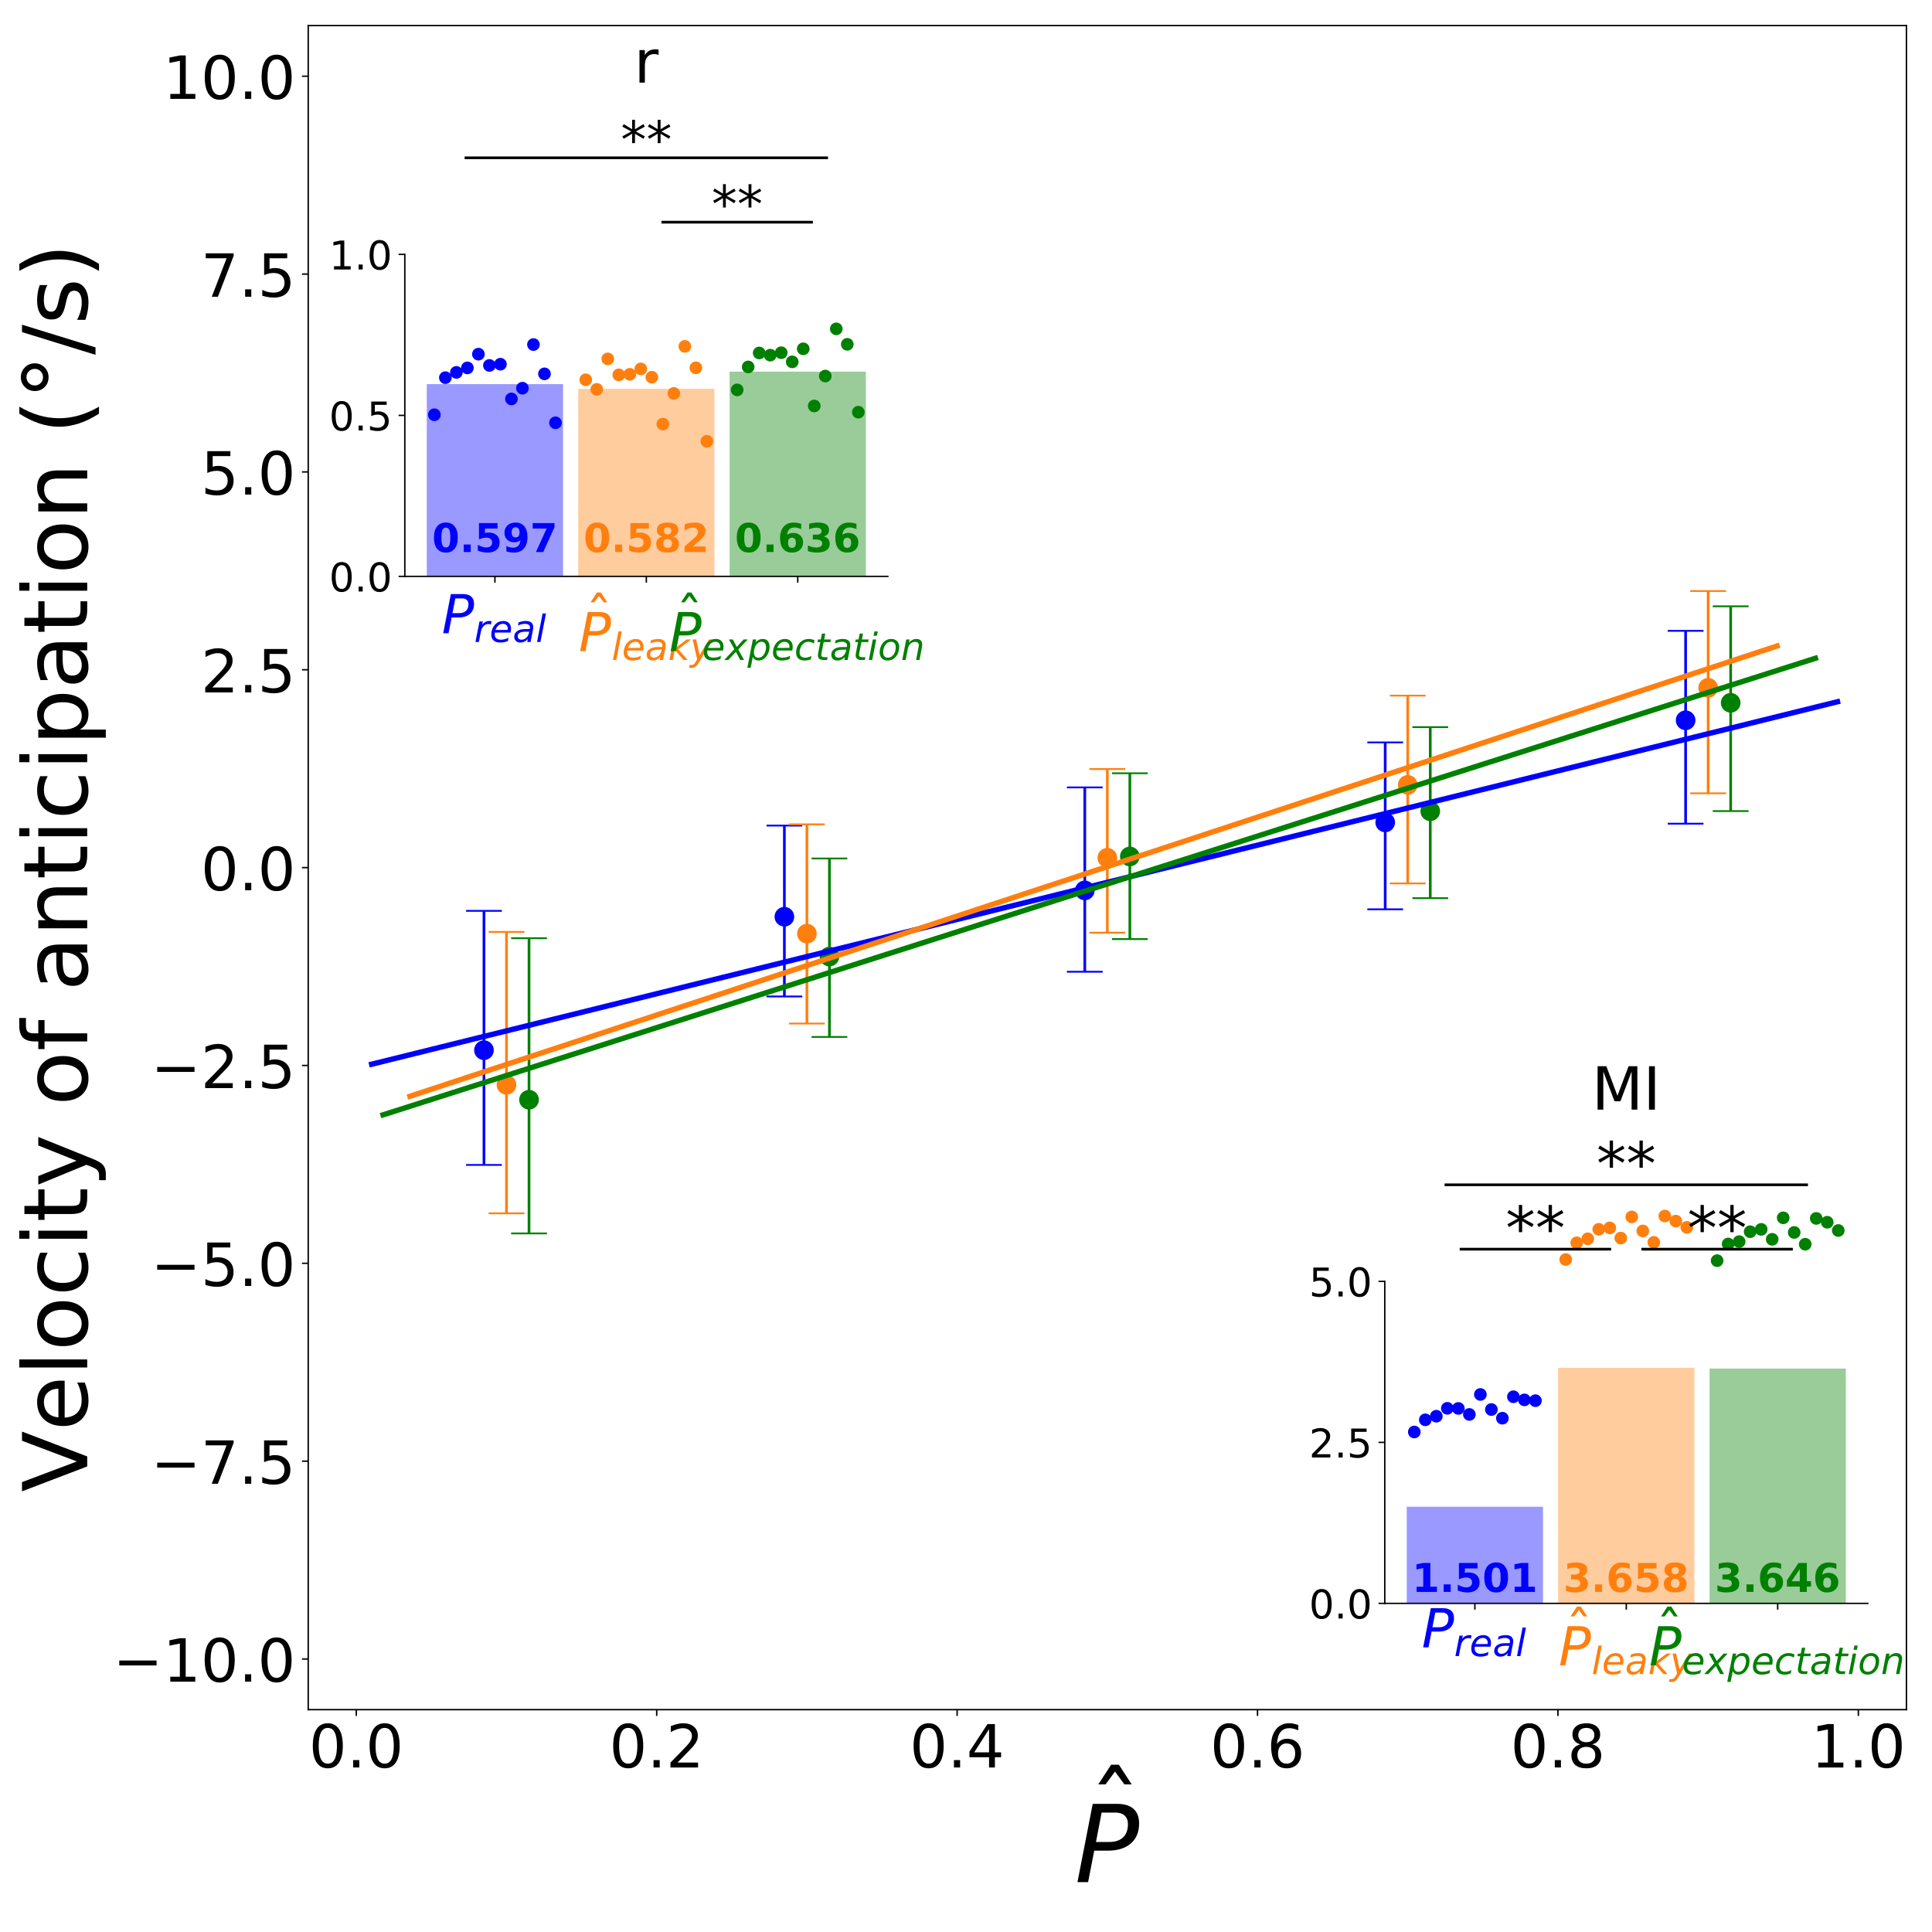 <?xml version="1.0" encoding="utf-8" standalone="no"?>
<!DOCTYPE svg PUBLIC "-//W3C//DTD SVG 1.1//EN"
  "http://www.w3.org/Graphics/SVG/1.1/DTD/svg11.dtd">
<!-- Created with matplotlib (https://matplotlib.org/) -->
<svg height="1080pt" version="1.1" viewBox="0 0 1080 1080" width="1080pt" xmlns="http://www.w3.org/2000/svg" xmlns:xlink="http://www.w3.org/1999/xlink">
 <defs>
  <style type="text/css">
*{stroke-linecap:butt;stroke-linejoin:round;}
  </style>
 </defs>
 <g id="figure_1">
  <g id="patch_1">
   <path d="M 0 1080 
L 1080 1080 
L 1080 0 
L 0 0 
z
" style="fill:#ffffff;"/>
  </g>
  <g id="axes_1">
   <g id="patch_2">
    <path d="M 172.3 955.7 
L 1065.7 955.7 
L 1065.7 14.3 
L 172.3 14.3 
z
" style="fill:#ffffff;"/>
   </g>
   <g id="PathCollection_1">
    <defs>
     <path d="M 0 5 
C 1.326 5 2.598 4.473 3.536 3.536 
C 4.473 2.598 5 1.326 5 0 
C 5 -1.326 4.473 -2.598 3.536 -3.536 
C 2.598 -4.473 1.326 -5 0 -5 
C -1.326 -5 -2.598 -4.473 -3.536 -3.536 
C -4.473 -2.598 -5 -1.326 -5 0 
C -5 1.326 -4.473 2.598 -3.536 3.536 
C -2.598 4.473 -1.326 5 0 5 
z
" id="mc6cfff50ce" style="stroke:#0000ff;"/>
    </defs>
    <g clip-path="url(#pb859fa25cb)">
     <use style="fill:#0000ff;stroke:#0000ff;" x="270.54" xlink:href="#mc6cfff50ce" y="587.057"/>
    </g>
   </g>
   <g id="PathCollection_2">
    <g clip-path="url(#pb859fa25cb)">
     <use style="fill:#0000ff;stroke:#0000ff;" x="438.473" xlink:href="#mc6cfff50ce" y="512.456"/>
    </g>
   </g>
   <g id="PathCollection_3">
    <g clip-path="url(#pb859fa25cb)">
     <use style="fill:#0000ff;stroke:#0000ff;" x="606.405" xlink:href="#mc6cfff50ce" y="497.74"/>
    </g>
   </g>
   <g id="PathCollection_4">
    <g clip-path="url(#pb859fa25cb)">
     <use style="fill:#0000ff;stroke:#0000ff;" x="774.337" xlink:href="#mc6cfff50ce" y="459.721"/>
    </g>
   </g>
   <g id="PathCollection_5">
    <g clip-path="url(#pb859fa25cb)">
     <use style="fill:#0000ff;stroke:#0000ff;" x="942.27" xlink:href="#mc6cfff50ce" y="402.645"/>
    </g>
   </g>
   <g id="PathCollection_6">
    <defs>
     <path d="M 0 5 
C 1.326 5 2.598 4.473 3.536 3.536 
C 4.473 2.598 5 1.326 5 0 
C 5 -1.326 4.473 -2.598 3.536 -3.536 
C 2.598 -4.473 1.326 -5 0 -5 
C -1.326 -5 -2.598 -4.473 -3.536 -3.536 
C -4.473 -2.598 -5 -1.326 -5 0 
C -5 1.326 -4.473 2.598 -3.536 3.536 
C -2.598 4.473 -1.326 5 0 5 
z
" id="me53b090d94" style="stroke:#ff7f0e;"/>
    </defs>
    <g clip-path="url(#pb859fa25cb)">
     <use style="fill:#ff7f0e;stroke:#ff7f0e;" x="283.135" xlink:href="#me53b090d94" y="606.417"/>
    </g>
   </g>
   <g id="PathCollection_7">
    <g clip-path="url(#pb859fa25cb)">
     <use style="fill:#ff7f0e;stroke:#ff7f0e;" x="451.068" xlink:href="#me53b090d94" y="521.912"/>
    </g>
   </g>
   <g id="PathCollection_8">
    <g clip-path="url(#pb859fa25cb)">
     <use style="fill:#ff7f0e;stroke:#ff7f0e;" x="619" xlink:href="#me53b090d94" y="479.505"/>
    </g>
   </g>
   <g id="PathCollection_9">
    <g clip-path="url(#pb859fa25cb)">
     <use style="fill:#ff7f0e;stroke:#ff7f0e;" x="786.932" xlink:href="#me53b090d94" y="438.76"/>
    </g>
   </g>
   <g id="PathCollection_10">
    <g clip-path="url(#pb859fa25cb)">
     <use style="fill:#ff7f0e;stroke:#ff7f0e;" x="954.865" xlink:href="#me53b090d94" y="384.482"/>
    </g>
   </g>
   <g id="PathCollection_11">
    <defs>
     <path d="M 0 5 
C 1.326 5 2.598 4.473 3.536 3.536 
C 4.473 2.598 5 1.326 5 0 
C 5 -1.326 4.473 -2.598 3.536 -3.536 
C 2.598 -4.473 1.326 -5 0 -5 
C -1.326 -5 -2.598 -4.473 -3.536 -3.536 
C -4.473 -2.598 -5 -1.326 -5 0 
C -5 1.326 -4.473 2.598 -3.536 3.536 
C -2.598 4.473 -1.326 5 0 5 
z
" id="mdd8aa948c9" style="stroke:#008000;"/>
    </defs>
    <g clip-path="url(#pb859fa25cb)">
     <use style="fill:#008000;stroke:#008000;" x="295.73" xlink:href="#mdd8aa948c9" y="614.762"/>
    </g>
   </g>
   <g id="PathCollection_12">
    <g clip-path="url(#pb859fa25cb)">
     <use style="fill:#008000;stroke:#008000;" x="463.663" xlink:href="#mdd8aa948c9" y="534.722"/>
    </g>
   </g>
   <g id="PathCollection_13">
    <g clip-path="url(#pb859fa25cb)">
     <use style="fill:#008000;stroke:#008000;" x="631.595" xlink:href="#mdd8aa948c9" y="478.768"/>
    </g>
   </g>
   <g id="PathCollection_14">
    <g clip-path="url(#pb859fa25cb)">
     <use style="fill:#008000;stroke:#008000;" x="799.527" xlink:href="#mdd8aa948c9" y="453.483"/>
    </g>
   </g>
   <g id="PathCollection_15">
    <g clip-path="url(#pb859fa25cb)">
     <use style="fill:#008000;stroke:#008000;" x="967.46" xlink:href="#mdd8aa948c9" y="392.877"/>
    </g>
   </g>
   <g id="matplotlib.axis_1">
    <g id="xtick_1">
     <g id="line2d_1">
      <defs>
       <path d="M 0 0 
L 0 3.5 
" id="m974975e2c8" style="stroke:#000000;stroke-width:0.8;"/>
      </defs>
      <g>
       <use style="stroke:#000000;stroke-width:0.8;" x="199.169" xlink:href="#m974975e2c8" y="955.7"/>
      </g>
     </g>
     <g id="text_1">
      <!-- 0.0 -->
      <defs>
       <path d="M 31.781 66.406 
Q 24.172 66.406 20.328 58.906 
Q 16.5 51.422 16.5 36.375 
Q 16.5 21.391 20.328 13.891 
Q 24.172 6.391 31.781 6.391 
Q 39.453 6.391 43.281 13.891 
Q 47.125 21.391 47.125 36.375 
Q 47.125 51.422 43.281 58.906 
Q 39.453 66.406 31.781 66.406 
z
M 31.781 74.219 
Q 44.047 74.219 50.516 64.516 
Q 56.984 54.828 56.984 36.375 
Q 56.984 17.969 50.516 8.266 
Q 44.047 -1.422 31.781 -1.422 
Q 19.531 -1.422 13.062 8.266 
Q 6.594 17.969 6.594 36.375 
Q 6.594 54.828 13.062 64.516 
Q 19.531 74.219 31.781 74.219 
z
" id="DejaVuSans-48"/>
       <path d="M 10.688 12.406 
L 21 12.406 
L 21 0 
L 10.688 0 
z
" id="DejaVuSans-46"/>
      </defs>
      <g transform="translate(172.664 988.028)scale(0.333 -0.333)">
       <use xlink:href="#DejaVuSans-48"/>
       <use x="63.623" xlink:href="#DejaVuSans-46"/>
       <use x="95.41" xlink:href="#DejaVuSans-48"/>
      </g>
     </g>
    </g>
    <g id="xtick_2">
     <g id="line2d_2">
      <g>
       <use style="stroke:#000000;stroke-width:0.8;" x="367.102" xlink:href="#m974975e2c8" y="955.7"/>
      </g>
     </g>
     <g id="text_2">
      <!-- 0.2 -->
      <defs>
       <path d="M 19.188 8.297 
L 53.609 8.297 
L 53.609 0 
L 7.328 0 
L 7.328 8.297 
Q 12.938 14.109 22.625 23.891 
Q 32.328 33.688 34.812 36.531 
Q 39.547 41.844 41.422 45.531 
Q 43.312 49.219 43.312 52.781 
Q 43.312 58.594 39.234 62.25 
Q 35.156 65.922 28.609 65.922 
Q 23.969 65.922 18.812 64.312 
Q 13.672 62.703 7.812 59.422 
L 7.812 69.391 
Q 13.766 71.781 18.938 73 
Q 24.125 74.219 28.422 74.219 
Q 39.75 74.219 46.484 68.547 
Q 53.219 62.891 53.219 53.422 
Q 53.219 48.922 51.531 44.891 
Q 49.859 40.875 45.406 35.406 
Q 44.188 33.984 37.641 27.219 
Q 31.109 20.453 19.188 8.297 
z
" id="DejaVuSans-50"/>
      </defs>
      <g transform="translate(340.596 988.028)scale(0.333 -0.333)">
       <use xlink:href="#DejaVuSans-48"/>
       <use x="63.623" xlink:href="#DejaVuSans-46"/>
       <use x="95.41" xlink:href="#DejaVuSans-50"/>
      </g>
     </g>
    </g>
    <g id="xtick_3">
     <g id="line2d_3">
      <g>
       <use style="stroke:#000000;stroke-width:0.8;" x="535.034" xlink:href="#m974975e2c8" y="955.7"/>
      </g>
     </g>
     <g id="text_3">
      <!-- 0.4 -->
      <defs>
       <path d="M 37.797 64.312 
L 12.891 25.391 
L 37.797 25.391 
z
M 35.203 72.906 
L 47.609 72.906 
L 47.609 25.391 
L 58.016 25.391 
L 58.016 17.188 
L 47.609 17.188 
L 47.609 0 
L 37.797 0 
L 37.797 17.188 
L 4.891 17.188 
L 4.891 26.703 
z
" id="DejaVuSans-52"/>
      </defs>
      <g transform="translate(508.529 988.028)scale(0.333 -0.333)">
       <use xlink:href="#DejaVuSans-48"/>
       <use x="63.623" xlink:href="#DejaVuSans-46"/>
       <use x="95.41" xlink:href="#DejaVuSans-52"/>
      </g>
     </g>
    </g>
    <g id="xtick_4">
     <g id="line2d_4">
      <g>
       <use style="stroke:#000000;stroke-width:0.8;" x="702.966" xlink:href="#m974975e2c8" y="955.7"/>
      </g>
     </g>
     <g id="text_4">
      <!-- 0.6 -->
      <defs>
       <path d="M 33.016 40.375 
Q 26.375 40.375 22.484 35.828 
Q 18.609 31.297 18.609 23.391 
Q 18.609 15.531 22.484 10.953 
Q 26.375 6.391 33.016 6.391 
Q 39.656 6.391 43.531 10.953 
Q 47.406 15.531 47.406 23.391 
Q 47.406 31.297 43.531 35.828 
Q 39.656 40.375 33.016 40.375 
z
M 52.594 71.297 
L 52.594 62.312 
Q 48.875 64.062 45.094 64.984 
Q 41.312 65.922 37.594 65.922 
Q 27.828 65.922 22.672 59.328 
Q 17.531 52.734 16.797 39.406 
Q 19.672 43.656 24.016 45.922 
Q 28.375 48.188 33.594 48.188 
Q 44.578 48.188 50.953 41.516 
Q 57.328 34.859 57.328 23.391 
Q 57.328 12.156 50.688 5.359 
Q 44.047 -1.422 33.016 -1.422 
Q 20.359 -1.422 13.672 8.266 
Q 6.984 17.969 6.984 36.375 
Q 6.984 53.656 15.188 63.938 
Q 23.391 74.219 37.203 74.219 
Q 40.922 74.219 44.703 73.484 
Q 48.484 72.75 52.594 71.297 
z
" id="DejaVuSans-54"/>
      </defs>
      <g transform="translate(676.461 988.028)scale(0.333 -0.333)">
       <use xlink:href="#DejaVuSans-48"/>
       <use x="63.623" xlink:href="#DejaVuSans-46"/>
       <use x="95.41" xlink:href="#DejaVuSans-54"/>
      </g>
     </g>
    </g>
    <g id="xtick_5">
     <g id="line2d_5">
      <g>
       <use style="stroke:#000000;stroke-width:0.8;" x="870.898" xlink:href="#m974975e2c8" y="955.7"/>
      </g>
     </g>
     <g id="text_5">
      <!-- 0.8 -->
      <defs>
       <path d="M 31.781 34.625 
Q 24.75 34.625 20.719 30.859 
Q 16.703 27.094 16.703 20.516 
Q 16.703 13.922 20.719 10.156 
Q 24.75 6.391 31.781 6.391 
Q 38.812 6.391 42.859 10.172 
Q 46.922 13.969 46.922 20.516 
Q 46.922 27.094 42.891 30.859 
Q 38.875 34.625 31.781 34.625 
z
M 21.922 38.812 
Q 15.578 40.375 12.031 44.719 
Q 8.5 49.078 8.5 55.328 
Q 8.5 64.062 14.719 69.141 
Q 20.953 74.219 31.781 74.219 
Q 42.672 74.219 48.875 69.141 
Q 55.078 64.062 55.078 55.328 
Q 55.078 49.078 51.531 44.719 
Q 48 40.375 41.703 38.812 
Q 48.828 37.156 52.797 32.312 
Q 56.781 27.484 56.781 20.516 
Q 56.781 9.906 50.312 4.234 
Q 43.844 -1.422 31.781 -1.422 
Q 19.734 -1.422 13.25 4.234 
Q 6.781 9.906 6.781 20.516 
Q 6.781 27.484 10.781 32.312 
Q 14.797 37.156 21.922 38.812 
z
M 18.312 54.391 
Q 18.312 48.734 21.844 45.562 
Q 25.391 42.391 31.781 42.391 
Q 38.141 42.391 41.719 45.562 
Q 45.312 48.734 45.312 54.391 
Q 45.312 60.062 41.719 63.234 
Q 38.141 66.406 31.781 66.406 
Q 25.391 66.406 21.844 63.234 
Q 18.312 60.062 18.312 54.391 
z
" id="DejaVuSans-56"/>
      </defs>
      <g transform="translate(844.393 988.028)scale(0.333 -0.333)">
       <use xlink:href="#DejaVuSans-48"/>
       <use x="63.623" xlink:href="#DejaVuSans-46"/>
       <use x="95.41" xlink:href="#DejaVuSans-56"/>
      </g>
     </g>
    </g>
    <g id="xtick_6">
     <g id="line2d_6">
      <g>
       <use style="stroke:#000000;stroke-width:0.8;" x="1038.831" xlink:href="#m974975e2c8" y="955.7"/>
      </g>
     </g>
     <g id="text_6">
      <!-- 1.0 -->
      <defs>
       <path d="M 12.406 8.297 
L 28.516 8.297 
L 28.516 63.922 
L 10.984 60.406 
L 10.984 69.391 
L 28.422 72.906 
L 38.281 72.906 
L 38.281 8.297 
L 54.391 8.297 
L 54.391 0 
L 12.406 0 
z
" id="DejaVuSans-49"/>
      </defs>
      <g transform="translate(1012.326 988.028)scale(0.333 -0.333)">
       <use xlink:href="#DejaVuSans-49"/>
       <use x="63.623" xlink:href="#DejaVuSans-46"/>
       <use x="95.41" xlink:href="#DejaVuSans-48"/>
      </g>
     </g>
    </g>
    <g id="text_7">
     <!-- $\hat{P}$ -->
     <defs>
      <path d="M -28.609 79.984 
L -21.391 79.984 
L -9.422 61.625 
L -16.219 61.625 
L -25 73.578 
L -33.797 61.625 
L -40.578 61.625 
z
M -25 56 
z
" id="DejaVuSans-770"/>
      <path d="M 16.891 72.906 
L 39.703 72.906 
Q 49.656 72.906 54.875 68.266 
Q 60.109 63.625 60.109 54.688 
Q 60.109 42.672 52.391 35.984 
Q 44.672 29.297 30.719 29.297 
L 18.312 29.297 
L 12.594 0 
L 2.688 0 
z
M 25.203 64.797 
L 19.922 37.406 
L 32.328 37.406 
Q 40.719 37.406 45.203 41.703 
Q 49.703 46 49.703 54 
Q 49.703 59.125 46.656 61.953 
Q 43.609 64.797 38.094 64.797 
z
" id="DejaVuSans-Oblique-80"/>
     </defs>
     <g transform="translate(600.7 1052.482)scale(0.6 -0.6)">
      <use transform="translate(62.654 30.016)" xlink:href="#DejaVuSans-770"/>
      <use transform="translate(0 0.609)" xlink:href="#DejaVuSans-Oblique-80"/>
     </g>
    </g>
   </g>
   <g id="matplotlib.axis_2">
    <g id="ytick_1">
     <g id="line2d_7">
      <defs>
       <path d="M 0 0 
L -3.5 0 
" id="m7c5efb001c" style="stroke:#000000;stroke-width:0.8;"/>
      </defs>
      <g>
       <use style="stroke:#000000;stroke-width:0.8;" x="172.3" xlink:href="#m7c5efb001c" y="927.387"/>
      </g>
     </g>
     <g id="text_8">
      <!-- −10.0 -->
      <defs>
       <path d="M 10.594 35.5 
L 73.188 35.5 
L 73.188 27.203 
L 10.594 27.203 
z
" id="DejaVuSans-8722"/>
      </defs>
      <g transform="translate(63.149 940.051)scale(0.333 -0.333)">
       <use xlink:href="#DejaVuSans-8722"/>
       <use x="83.789" xlink:href="#DejaVuSans-49"/>
       <use x="147.412" xlink:href="#DejaVuSans-48"/>
       <use x="211.035" xlink:href="#DejaVuSans-46"/>
       <use x="242.822" xlink:href="#DejaVuSans-48"/>
      </g>
     </g>
    </g>
    <g id="ytick_2">
     <g id="line2d_8">
      <g>
       <use style="stroke:#000000;stroke-width:0.8;" x="172.3" xlink:href="#m7c5efb001c" y="816.79"/>
      </g>
     </g>
     <g id="text_9">
      <!-- −7.5 -->
      <defs>
       <path d="M 8.203 72.906 
L 55.078 72.906 
L 55.078 68.703 
L 28.609 0 
L 18.312 0 
L 43.219 64.594 
L 8.203 64.594 
z
" id="DejaVuSans-55"/>
       <path d="M 10.797 72.906 
L 49.516 72.906 
L 49.516 64.594 
L 19.828 64.594 
L 19.828 46.734 
Q 21.969 47.469 24.109 47.828 
Q 26.266 48.188 28.422 48.188 
Q 40.625 48.188 47.75 41.5 
Q 54.891 34.812 54.891 23.391 
Q 54.891 11.625 47.562 5.094 
Q 40.234 -1.422 26.906 -1.422 
Q 22.312 -1.422 17.547 -0.641 
Q 12.797 0.141 7.719 1.703 
L 7.719 11.625 
Q 12.109 9.234 16.797 8.062 
Q 21.484 6.891 26.703 6.891 
Q 35.156 6.891 40.078 11.328 
Q 45.016 15.766 45.016 23.391 
Q 45.016 31 40.078 35.438 
Q 35.156 39.891 26.703 39.891 
Q 22.75 39.891 18.812 39.016 
Q 14.891 38.141 10.797 36.281 
z
" id="DejaVuSans-53"/>
      </defs>
      <g transform="translate(84.357 829.454)scale(0.333 -0.333)">
       <use xlink:href="#DejaVuSans-8722"/>
       <use x="83.789" xlink:href="#DejaVuSans-55"/>
       <use x="147.412" xlink:href="#DejaVuSans-46"/>
       <use x="179.199" xlink:href="#DejaVuSans-53"/>
      </g>
     </g>
    </g>
    <g id="ytick_3">
     <g id="line2d_9">
      <g>
       <use style="stroke:#000000;stroke-width:0.8;" x="172.3" xlink:href="#m7c5efb001c" y="706.194"/>
      </g>
     </g>
     <g id="text_10">
      <!-- −5.0 -->
      <g transform="translate(84.357 718.858)scale(0.333 -0.333)">
       <use xlink:href="#DejaVuSans-8722"/>
       <use x="83.789" xlink:href="#DejaVuSans-53"/>
       <use x="147.412" xlink:href="#DejaVuSans-46"/>
       <use x="179.199" xlink:href="#DejaVuSans-48"/>
      </g>
     </g>
    </g>
    <g id="ytick_4">
     <g id="line2d_10">
      <g>
       <use style="stroke:#000000;stroke-width:0.8;" x="172.3" xlink:href="#m7c5efb001c" y="595.597"/>
      </g>
     </g>
     <g id="text_11">
      <!-- −2.5 -->
      <g transform="translate(84.357 608.261)scale(0.333 -0.333)">
       <use xlink:href="#DejaVuSans-8722"/>
       <use x="83.789" xlink:href="#DejaVuSans-50"/>
       <use x="147.412" xlink:href="#DejaVuSans-46"/>
       <use x="179.199" xlink:href="#DejaVuSans-53"/>
      </g>
     </g>
    </g>
    <g id="ytick_5">
     <g id="line2d_11">
      <g>
       <use style="stroke:#000000;stroke-width:0.8;" x="172.3" xlink:href="#m7c5efb001c" y="485"/>
      </g>
     </g>
     <g id="text_12">
      <!-- 0.0 -->
      <g transform="translate(112.29 497.664)scale(0.333 -0.333)">
       <use xlink:href="#DejaVuSans-48"/>
       <use x="63.623" xlink:href="#DejaVuSans-46"/>
       <use x="95.41" xlink:href="#DejaVuSans-48"/>
      </g>
     </g>
    </g>
    <g id="ytick_6">
     <g id="line2d_12">
      <g>
       <use style="stroke:#000000;stroke-width:0.8;" x="172.3" xlink:href="#m7c5efb001c" y="374.403"/>
      </g>
     </g>
     <g id="text_13">
      <!-- 2.5 -->
      <g transform="translate(112.29 387.067)scale(0.333 -0.333)">
       <use xlink:href="#DejaVuSans-50"/>
       <use x="63.623" xlink:href="#DejaVuSans-46"/>
       <use x="95.41" xlink:href="#DejaVuSans-53"/>
      </g>
     </g>
    </g>
    <g id="ytick_7">
     <g id="line2d_13">
      <g>
       <use style="stroke:#000000;stroke-width:0.8;" x="172.3" xlink:href="#m7c5efb001c" y="263.806"/>
      </g>
     </g>
     <g id="text_14">
      <!-- 5.0 -->
      <g transform="translate(112.29 276.47)scale(0.333 -0.333)">
       <use xlink:href="#DejaVuSans-53"/>
       <use x="63.623" xlink:href="#DejaVuSans-46"/>
       <use x="95.41" xlink:href="#DejaVuSans-48"/>
      </g>
     </g>
    </g>
    <g id="ytick_8">
     <g id="line2d_14">
      <g>
       <use style="stroke:#000000;stroke-width:0.8;" x="172.3" xlink:href="#m7c5efb001c" y="153.21"/>
      </g>
     </g>
     <g id="text_15">
      <!-- 7.5 -->
      <g transform="translate(112.29 165.874)scale(0.333 -0.333)">
       <use xlink:href="#DejaVuSans-55"/>
       <use x="63.623" xlink:href="#DejaVuSans-46"/>
       <use x="95.41" xlink:href="#DejaVuSans-53"/>
      </g>
     </g>
    </g>
    <g id="ytick_9">
     <g id="line2d_15">
      <g>
       <use style="stroke:#000000;stroke-width:0.8;" x="172.3" xlink:href="#m7c5efb001c" y="42.613"/>
      </g>
     </g>
     <g id="text_16">
      <!-- 10.0 -->
      <g transform="translate(91.081 55.277)scale(0.333 -0.333)">
       <use xlink:href="#DejaVuSans-49"/>
       <use x="63.623" xlink:href="#DejaVuSans-48"/>
       <use x="127.246" xlink:href="#DejaVuSans-46"/>
       <use x="159.033" xlink:href="#DejaVuSans-48"/>
      </g>
     </g>
    </g>
    <g id="text_17">
     <!-- Velocity of anticipation (°/s) -->
     <defs>
      <path d="M 28.609 0 
L 0.781 72.906 
L 11.078 72.906 
L 34.188 11.531 
L 57.328 72.906 
L 67.578 72.906 
L 39.797 0 
z
" id="DejaVuSans-86"/>
      <path d="M 56.203 29.594 
L 56.203 25.203 
L 14.891 25.203 
Q 15.484 15.922 20.484 11.062 
Q 25.484 6.203 34.422 6.203 
Q 39.594 6.203 44.453 7.469 
Q 49.312 8.734 54.109 11.281 
L 54.109 2.781 
Q 49.266 0.734 44.188 -0.344 
Q 39.109 -1.422 33.891 -1.422 
Q 20.797 -1.422 13.156 6.188 
Q 5.516 13.812 5.516 26.812 
Q 5.516 40.234 12.766 48.109 
Q 20.016 56 32.328 56 
Q 43.359 56 49.781 48.891 
Q 56.203 41.797 56.203 29.594 
z
M 47.219 32.234 
Q 47.125 39.594 43.094 43.984 
Q 39.062 48.391 32.422 48.391 
Q 24.906 48.391 20.391 44.141 
Q 15.875 39.891 15.188 32.172 
z
" id="DejaVuSans-101"/>
      <path d="M 9.422 75.984 
L 18.406 75.984 
L 18.406 0 
L 9.422 0 
z
" id="DejaVuSans-108"/>
      <path d="M 30.609 48.391 
Q 23.391 48.391 19.188 42.75 
Q 14.984 37.109 14.984 27.297 
Q 14.984 17.484 19.156 11.844 
Q 23.344 6.203 30.609 6.203 
Q 37.797 6.203 41.984 11.859 
Q 46.188 17.531 46.188 27.297 
Q 46.188 37.016 41.984 42.703 
Q 37.797 48.391 30.609 48.391 
z
M 30.609 56 
Q 42.328 56 49.016 48.375 
Q 55.719 40.766 55.719 27.297 
Q 55.719 13.875 49.016 6.219 
Q 42.328 -1.422 30.609 -1.422 
Q 18.844 -1.422 12.172 6.219 
Q 5.516 13.875 5.516 27.297 
Q 5.516 40.766 12.172 48.375 
Q 18.844 56 30.609 56 
z
" id="DejaVuSans-111"/>
      <path d="M 48.781 52.594 
L 48.781 44.188 
Q 44.969 46.297 41.141 47.344 
Q 37.312 48.391 33.406 48.391 
Q 24.656 48.391 19.812 42.844 
Q 14.984 37.312 14.984 27.297 
Q 14.984 17.281 19.812 11.734 
Q 24.656 6.203 33.406 6.203 
Q 37.312 6.203 41.141 7.25 
Q 44.969 8.297 48.781 10.406 
L 48.781 2.094 
Q 45.016 0.344 40.984 -0.531 
Q 36.969 -1.422 32.422 -1.422 
Q 20.062 -1.422 12.781 6.344 
Q 5.516 14.109 5.516 27.297 
Q 5.516 40.672 12.859 48.328 
Q 20.219 56 33.016 56 
Q 37.156 56 41.109 55.141 
Q 45.062 54.297 48.781 52.594 
z
" id="DejaVuSans-99"/>
      <path d="M 9.422 54.688 
L 18.406 54.688 
L 18.406 0 
L 9.422 0 
z
M 9.422 75.984 
L 18.406 75.984 
L 18.406 64.594 
L 9.422 64.594 
z
" id="DejaVuSans-105"/>
      <path d="M 18.312 70.219 
L 18.312 54.688 
L 36.812 54.688 
L 36.812 47.703 
L 18.312 47.703 
L 18.312 18.016 
Q 18.312 11.328 20.141 9.422 
Q 21.969 7.516 27.594 7.516 
L 36.812 7.516 
L 36.812 0 
L 27.594 0 
Q 17.188 0 13.234 3.875 
Q 9.281 7.766 9.281 18.016 
L 9.281 47.703 
L 2.688 47.703 
L 2.688 54.688 
L 9.281 54.688 
L 9.281 70.219 
z
" id="DejaVuSans-116"/>
      <path d="M 32.172 -5.078 
Q 28.375 -14.844 24.75 -17.812 
Q 21.141 -20.797 15.094 -20.797 
L 7.906 -20.797 
L 7.906 -13.281 
L 13.188 -13.281 
Q 16.891 -13.281 18.938 -11.516 
Q 21 -9.766 23.484 -3.219 
L 25.094 0.875 
L 2.984 54.688 
L 12.5 54.688 
L 29.594 11.922 
L 46.688 54.688 
L 56.203 54.688 
z
" id="DejaVuSans-121"/>
      <path id="DejaVuSans-32"/>
      <path d="M 37.109 75.984 
L 37.109 68.5 
L 28.516 68.5 
Q 23.688 68.5 21.797 66.547 
Q 19.922 64.594 19.922 59.516 
L 19.922 54.688 
L 34.719 54.688 
L 34.719 47.703 
L 19.922 47.703 
L 19.922 0 
L 10.891 0 
L 10.891 47.703 
L 2.297 47.703 
L 2.297 54.688 
L 10.891 54.688 
L 10.891 58.5 
Q 10.891 67.625 15.141 71.797 
Q 19.391 75.984 28.609 75.984 
z
" id="DejaVuSans-102"/>
      <path d="M 34.281 27.484 
Q 23.391 27.484 19.188 25 
Q 14.984 22.516 14.984 16.5 
Q 14.984 11.719 18.141 8.906 
Q 21.297 6.109 26.703 6.109 
Q 34.188 6.109 38.703 11.406 
Q 43.219 16.703 43.219 25.484 
L 43.219 27.484 
z
M 52.203 31.203 
L 52.203 0 
L 43.219 0 
L 43.219 8.297 
Q 40.141 3.328 35.547 0.953 
Q 30.953 -1.422 24.312 -1.422 
Q 15.922 -1.422 10.953 3.297 
Q 6 8.016 6 15.922 
Q 6 25.141 12.172 29.828 
Q 18.359 34.516 30.609 34.516 
L 43.219 34.516 
L 43.219 35.406 
Q 43.219 41.609 39.141 45 
Q 35.062 48.391 27.688 48.391 
Q 23 48.391 18.547 47.266 
Q 14.109 46.141 10.016 43.891 
L 10.016 52.203 
Q 14.938 54.109 19.578 55.047 
Q 24.219 56 28.609 56 
Q 40.484 56 46.344 49.844 
Q 52.203 43.703 52.203 31.203 
z
" id="DejaVuSans-97"/>
      <path d="M 54.891 33.016 
L 54.891 0 
L 45.906 0 
L 45.906 32.719 
Q 45.906 40.484 42.875 44.328 
Q 39.844 48.188 33.797 48.188 
Q 26.516 48.188 22.312 43.547 
Q 18.109 38.922 18.109 30.906 
L 18.109 0 
L 9.078 0 
L 9.078 54.688 
L 18.109 54.688 
L 18.109 46.188 
Q 21.344 51.125 25.703 53.562 
Q 30.078 56 35.797 56 
Q 45.219 56 50.047 50.172 
Q 54.891 44.344 54.891 33.016 
z
" id="DejaVuSans-110"/>
      <path d="M 18.109 8.203 
L 18.109 -20.797 
L 9.078 -20.797 
L 9.078 54.688 
L 18.109 54.688 
L 18.109 46.391 
Q 20.953 51.266 25.266 53.625 
Q 29.594 56 35.594 56 
Q 45.562 56 51.781 48.094 
Q 58.016 40.188 58.016 27.297 
Q 58.016 14.406 51.781 6.484 
Q 45.562 -1.422 35.594 -1.422 
Q 29.594 -1.422 25.266 0.953 
Q 20.953 3.328 18.109 8.203 
z
M 48.688 27.297 
Q 48.688 37.203 44.609 42.844 
Q 40.531 48.484 33.406 48.484 
Q 26.266 48.484 22.188 42.844 
Q 18.109 37.203 18.109 27.297 
Q 18.109 17.391 22.188 11.75 
Q 26.266 6.109 33.406 6.109 
Q 40.531 6.109 44.609 11.75 
Q 48.688 17.391 48.688 27.297 
z
" id="DejaVuSans-112"/>
      <path d="M 31 75.875 
Q 24.469 64.656 21.281 53.656 
Q 18.109 42.672 18.109 31.391 
Q 18.109 20.125 21.312 9.062 
Q 24.516 -2 31 -13.188 
L 23.188 -13.188 
Q 15.875 -1.703 12.234 9.375 
Q 8.594 20.453 8.594 31.391 
Q 8.594 42.281 12.203 53.312 
Q 15.828 64.359 23.188 75.875 
z
" id="DejaVuSans-40"/>
      <path d="M 25 67.922 
Q 21.094 67.922 18.406 65.203 
Q 15.719 62.5 15.719 58.594 
Q 15.719 54.734 18.406 52.078 
Q 21.094 49.422 25 49.422 
Q 28.906 49.422 31.594 52.078 
Q 34.281 54.734 34.281 58.594 
Q 34.281 62.453 31.562 65.188 
Q 28.859 67.922 25 67.922 
z
M 25 74.219 
Q 28.125 74.219 31 73.016 
Q 33.891 71.828 35.984 69.578 
Q 38.234 67.391 39.359 64.594 
Q 40.484 61.812 40.484 58.594 
Q 40.484 52.156 35.969 47.688 
Q 31.453 43.219 24.906 43.219 
Q 18.312 43.219 13.906 47.609 
Q 9.516 52 9.516 58.594 
Q 9.516 65.141 14 69.672 
Q 18.5 74.219 25 74.219 
z
" id="DejaVuSans-176"/>
      <path d="M 25.391 72.906 
L 33.688 72.906 
L 8.297 -9.281 
L 0 -9.281 
z
" id="DejaVuSans-47"/>
      <path d="M 44.281 53.078 
L 44.281 44.578 
Q 40.484 46.531 36.375 47.5 
Q 32.281 48.484 27.875 48.484 
Q 21.188 48.484 17.844 46.438 
Q 14.5 44.391 14.5 40.281 
Q 14.5 37.156 16.891 35.375 
Q 19.281 33.594 26.516 31.984 
L 29.594 31.297 
Q 39.156 29.25 43.188 25.516 
Q 47.219 21.781 47.219 15.094 
Q 47.219 7.469 41.188 3.016 
Q 35.156 -1.422 24.609 -1.422 
Q 20.219 -1.422 15.453 -0.562 
Q 10.688 0.297 5.422 2 
L 5.422 11.281 
Q 10.406 8.688 15.234 7.391 
Q 20.062 6.109 24.812 6.109 
Q 31.156 6.109 34.562 8.281 
Q 37.984 10.453 37.984 14.406 
Q 37.984 18.062 35.516 20.016 
Q 33.062 21.969 24.703 23.781 
L 21.578 24.516 
Q 13.234 26.266 9.516 29.906 
Q 5.812 33.547 5.812 39.891 
Q 5.812 47.609 11.281 51.797 
Q 16.75 56 26.812 56 
Q 31.781 56 36.172 55.266 
Q 40.578 54.547 44.281 53.078 
z
" id="DejaVuSans-115"/>
      <path d="M 8.016 75.875 
L 15.828 75.875 
Q 23.141 64.359 26.781 53.312 
Q 30.422 42.281 30.422 31.391 
Q 30.422 20.453 26.781 9.375 
Q 23.141 -1.703 15.828 -13.188 
L 8.016 -13.188 
Q 14.5 -2 17.703 9.062 
Q 20.906 20.125 20.906 31.391 
Q 20.906 42.672 17.703 53.656 
Q 14.5 64.656 8.016 75.875 
z
" id="DejaVuSans-41"/>
     </defs>
     <g transform="translate(48.751 834.055)rotate(-90)scale(0.5 -0.5)">
      <use xlink:href="#DejaVuSans-86"/>
      <use x="68.299" xlink:href="#DejaVuSans-101"/>
      <use x="129.822" xlink:href="#DejaVuSans-108"/>
      <use x="157.605" xlink:href="#DejaVuSans-111"/>
      <use x="218.787" xlink:href="#DejaVuSans-99"/>
      <use x="273.768" xlink:href="#DejaVuSans-105"/>
      <use x="301.551" xlink:href="#DejaVuSans-116"/>
      <use x="340.76" xlink:href="#DejaVuSans-121"/>
      <use x="399.939" xlink:href="#DejaVuSans-32"/>
      <use x="431.727" xlink:href="#DejaVuSans-111"/>
      <use x="492.908" xlink:href="#DejaVuSans-102"/>
      <use x="528.113" xlink:href="#DejaVuSans-32"/>
      <use x="559.9" xlink:href="#DejaVuSans-97"/>
      <use x="621.18" xlink:href="#DejaVuSans-110"/>
      <use x="684.559" xlink:href="#DejaVuSans-116"/>
      <use x="723.768" xlink:href="#DejaVuSans-105"/>
      <use x="751.551" xlink:href="#DejaVuSans-99"/>
      <use x="806.531" xlink:href="#DejaVuSans-105"/>
      <use x="834.314" xlink:href="#DejaVuSans-112"/>
      <use x="897.791" xlink:href="#DejaVuSans-97"/>
      <use x="959.07" xlink:href="#DejaVuSans-116"/>
      <use x="998.279" xlink:href="#DejaVuSans-105"/>
      <use x="1026.062" xlink:href="#DejaVuSans-111"/>
      <use x="1087.244" xlink:href="#DejaVuSans-110"/>
      <use x="1150.623" xlink:href="#DejaVuSans-32"/>
      <use x="1182.41" xlink:href="#DejaVuSans-40"/>
      <use x="1221.424" xlink:href="#DejaVuSans-176"/>
      <use x="1271.424" xlink:href="#DejaVuSans-47"/>
      <use x="1305.115" xlink:href="#DejaVuSans-115"/>
      <use x="1357.215" xlink:href="#DejaVuSans-41"/>
     </g>
    </g>
   </g>
   <g id="LineCollection_1">
    <path clip-path="url(#pb859fa25cb)" d="M 270.54 651.2 
L 270.54 509.174 
" style="fill:none;stroke:#0000ff;stroke-width:1.5;"/>
   </g>
   <g id="LineCollection_2">
    <path clip-path="url(#pb859fa25cb)" d="M 438.473 557.034 
L 438.473 461.497 
" style="fill:none;stroke:#0000ff;stroke-width:1.5;"/>
   </g>
   <g id="LineCollection_3">
    <path clip-path="url(#pb859fa25cb)" d="M 606.405 543.215 
L 606.405 440.17 
" style="fill:none;stroke:#0000ff;stroke-width:1.5;"/>
   </g>
   <g id="LineCollection_4">
    <path clip-path="url(#pb859fa25cb)" d="M 774.337 508.31 
L 774.337 415.012 
" style="fill:none;stroke:#0000ff;stroke-width:1.5;"/>
   </g>
   <g id="LineCollection_5">
    <path clip-path="url(#pb859fa25cb)" d="M 942.27 460.437 
L 942.27 352.632 
" style="fill:none;stroke:#0000ff;stroke-width:1.5;"/>
   </g>
   <g id="LineCollection_6">
    <path clip-path="url(#pb859fa25cb)" d="M 283.135 678.263 
L 283.135 520.942 
" style="fill:none;stroke:#ff7f0e;stroke-width:1.5;"/>
   </g>
   <g id="LineCollection_7">
    <path clip-path="url(#pb859fa25cb)" d="M 451.068 572.169 
L 451.068 460.825 
" style="fill:none;stroke:#ff7f0e;stroke-width:1.5;"/>
   </g>
   <g id="LineCollection_8">
    <path clip-path="url(#pb859fa25cb)" d="M 619 521.377 
L 619 429.899 
" style="fill:none;stroke:#ff7f0e;stroke-width:1.5;"/>
   </g>
   <g id="LineCollection_9">
    <path clip-path="url(#pb859fa25cb)" d="M 786.932 493.834 
L 786.932 388.859 
" style="fill:none;stroke:#ff7f0e;stroke-width:1.5;"/>
   </g>
   <g id="LineCollection_10">
    <path clip-path="url(#pb859fa25cb)" d="M 954.865 443.46 
L 954.865 330.394 
" style="fill:none;stroke:#ff7f0e;stroke-width:1.5;"/>
   </g>
   <g id="LineCollection_11">
    <path clip-path="url(#pb859fa25cb)" d="M 295.73 689.491 
L 295.73 524.472 
" style="fill:none;stroke:#008000;stroke-width:1.5;"/>
   </g>
   <g id="LineCollection_12">
    <path clip-path="url(#pb859fa25cb)" d="M 463.663 579.659 
L 463.663 479.897 
" style="fill:none;stroke:#008000;stroke-width:1.5;"/>
   </g>
   <g id="LineCollection_13">
    <path clip-path="url(#pb859fa25cb)" d="M 631.595 524.952 
L 631.595 432.256 
" style="fill:none;stroke:#008000;stroke-width:1.5;"/>
   </g>
   <g id="LineCollection_14">
    <path clip-path="url(#pb859fa25cb)" d="M 799.527 502.087 
L 799.527 406.47 
" style="fill:none;stroke:#008000;stroke-width:1.5;"/>
   </g>
   <g id="LineCollection_15">
    <path clip-path="url(#pb859fa25cb)" d="M 967.46 453.397 
L 967.46 338.941 
" style="fill:none;stroke:#008000;stroke-width:1.5;"/>
   </g>
   <g id="line2d_16">
    <defs>
     <path d="M 10 0 
L -10 -0 
" id="m1653fd825e" style="stroke:#0000ff;"/>
    </defs>
    <g clip-path="url(#pb859fa25cb)">
     <use style="fill:#0000ff;stroke:#0000ff;" x="270.54" xlink:href="#m1653fd825e" y="651.2"/>
    </g>
   </g>
   <g id="line2d_17">
    <g clip-path="url(#pb859fa25cb)">
     <use style="fill:#0000ff;stroke:#0000ff;" x="270.54" xlink:href="#m1653fd825e" y="509.174"/>
    </g>
   </g>
   <g id="line2d_18">
    <g clip-path="url(#pb859fa25cb)">
     <use style="fill:#0000ff;stroke:#0000ff;" x="438.473" xlink:href="#m1653fd825e" y="557.034"/>
    </g>
   </g>
   <g id="line2d_19">
    <g clip-path="url(#pb859fa25cb)">
     <use style="fill:#0000ff;stroke:#0000ff;" x="438.473" xlink:href="#m1653fd825e" y="461.497"/>
    </g>
   </g>
   <g id="line2d_20">
    <g clip-path="url(#pb859fa25cb)">
     <use style="fill:#0000ff;stroke:#0000ff;" x="606.405" xlink:href="#m1653fd825e" y="543.215"/>
    </g>
   </g>
   <g id="line2d_21">
    <g clip-path="url(#pb859fa25cb)">
     <use style="fill:#0000ff;stroke:#0000ff;" x="606.405" xlink:href="#m1653fd825e" y="440.17"/>
    </g>
   </g>
   <g id="line2d_22">
    <g clip-path="url(#pb859fa25cb)">
     <use style="fill:#0000ff;stroke:#0000ff;" x="774.337" xlink:href="#m1653fd825e" y="508.31"/>
    </g>
   </g>
   <g id="line2d_23">
    <g clip-path="url(#pb859fa25cb)">
     <use style="fill:#0000ff;stroke:#0000ff;" x="774.337" xlink:href="#m1653fd825e" y="415.012"/>
    </g>
   </g>
   <g id="line2d_24">
    <g clip-path="url(#pb859fa25cb)">
     <use style="fill:#0000ff;stroke:#0000ff;" x="942.27" xlink:href="#m1653fd825e" y="460.437"/>
    </g>
   </g>
   <g id="line2d_25">
    <g clip-path="url(#pb859fa25cb)">
     <use style="fill:#0000ff;stroke:#0000ff;" x="942.27" xlink:href="#m1653fd825e" y="352.632"/>
    </g>
   </g>
   <g id="line2d_26">
    <path clip-path="url(#pb859fa25cb)" d="M 207.776 594.899 
L 216.052 592.852 
L 224.329 590.805 
L 232.606 588.759 
L 240.883 586.712 
L 249.16 584.665 
L 257.436 582.618 
L 265.713 580.572 
L 273.99 578.525 
L 282.267 576.478 
L 290.544 574.432 
L 298.821 572.385 
L 307.097 570.338 
L 315.374 568.292 
L 323.651 566.245 
L 331.928 564.198 
L 340.205 562.152 
L 348.481 560.105 
L 356.758 558.058 
L 365.035 556.011 
L 373.312 553.965 
L 381.589 551.918 
L 389.865 549.871 
L 398.142 547.825 
L 406.419 545.778 
L 414.696 543.731 
L 422.973 541.685 
L 431.25 539.638 
L 439.526 537.591 
L 447.803 535.545 
L 456.08 533.498 
L 464.357 531.451 
L 472.634 529.405 
L 480.91 527.358 
L 489.187 525.311 
L 497.464 523.264 
L 505.741 521.218 
L 514.018 519.171 
L 522.294 517.124 
L 530.571 515.078 
L 538.848 513.031 
L 547.125 510.984 
L 555.402 508.938 
L 563.678 506.891 
L 571.955 504.844 
L 580.232 502.798 
L 588.509 500.751 
L 596.786 498.704 
L 605.063 496.658 
L 613.339 494.611 
L 621.616 492.564 
L 629.893 490.517 
L 638.17 488.471 
L 646.447 486.424 
L 654.723 484.377 
L 663 482.331 
L 671.277 480.284 
L 679.554 478.237 
L 687.831 476.191 
L 696.107 474.144 
L 704.384 472.097 
L 712.661 470.051 
L 720.938 468.004 
L 729.215 465.957 
L 737.492 463.911 
L 745.768 461.864 
L 754.045 459.817 
L 762.322 457.77 
L 770.599 455.724 
L 778.876 453.677 
L 787.152 451.63 
L 795.429 449.584 
L 803.706 447.537 
L 811.983 445.49 
L 820.26 443.444 
L 828.536 441.397 
L 836.813 439.35 
L 845.09 437.304 
L 853.367 435.257 
L 861.644 433.21 
L 869.921 431.164 
L 878.197 429.117 
L 886.474 427.07 
L 894.751 425.023 
L 903.028 422.977 
L 911.305 420.93 
L 919.581 418.883 
L 927.858 416.837 
L 936.135 414.79 
L 944.412 412.743 
L 952.689 410.697 
L 960.965 408.65 
L 969.242 406.603 
L 977.519 404.557 
L 985.796 402.51 
L 994.073 400.463 
L 1002.35 398.417 
L 1010.626 396.37 
L 1018.903 394.323 
L 1027.18 392.276 
" style="fill:none;stroke:#0000ff;stroke-linecap:square;stroke-width:3;"/>
   </g>
   <g id="line2d_27">
    <defs>
     <path d="M 10 0 
L -10 -0 
" id="m1d73c3b408" style="stroke:#ff7f0e;"/>
    </defs>
    <g clip-path="url(#pb859fa25cb)">
     <use style="fill:#ff7f0e;stroke:#ff7f0e;" x="283.135" xlink:href="#m1d73c3b408" y="678.263"/>
    </g>
   </g>
   <g id="line2d_28">
    <g clip-path="url(#pb859fa25cb)">
     <use style="fill:#ff7f0e;stroke:#ff7f0e;" x="283.135" xlink:href="#m1d73c3b408" y="520.942"/>
    </g>
   </g>
   <g id="line2d_29">
    <g clip-path="url(#pb859fa25cb)">
     <use style="fill:#ff7f0e;stroke:#ff7f0e;" x="451.068" xlink:href="#m1d73c3b408" y="572.169"/>
    </g>
   </g>
   <g id="line2d_30">
    <g clip-path="url(#pb859fa25cb)">
     <use style="fill:#ff7f0e;stroke:#ff7f0e;" x="451.068" xlink:href="#m1d73c3b408" y="460.825"/>
    </g>
   </g>
   <g id="line2d_31">
    <g clip-path="url(#pb859fa25cb)">
     <use style="fill:#ff7f0e;stroke:#ff7f0e;" x="619" xlink:href="#m1d73c3b408" y="521.377"/>
    </g>
   </g>
   <g id="line2d_32">
    <g clip-path="url(#pb859fa25cb)">
     <use style="fill:#ff7f0e;stroke:#ff7f0e;" x="619" xlink:href="#m1d73c3b408" y="429.899"/>
    </g>
   </g>
   <g id="line2d_33">
    <g clip-path="url(#pb859fa25cb)">
     <use style="fill:#ff7f0e;stroke:#ff7f0e;" x="786.932" xlink:href="#m1d73c3b408" y="493.834"/>
    </g>
   </g>
   <g id="line2d_34">
    <g clip-path="url(#pb859fa25cb)">
     <use style="fill:#ff7f0e;stroke:#ff7f0e;" x="786.932" xlink:href="#m1d73c3b408" y="388.859"/>
    </g>
   </g>
   <g id="line2d_35">
    <g clip-path="url(#pb859fa25cb)">
     <use style="fill:#ff7f0e;stroke:#ff7f0e;" x="954.865" xlink:href="#m1d73c3b408" y="443.46"/>
    </g>
   </g>
   <g id="line2d_36">
    <g clip-path="url(#pb859fa25cb)">
     <use style="fill:#ff7f0e;stroke:#ff7f0e;" x="954.865" xlink:href="#m1d73c3b408" y="330.394"/>
    </g>
   </g>
   <g id="line2d_37">
    <path clip-path="url(#pb859fa25cb)" d="M 229.168 612.825 
L 236.887 610.282 
L 244.607 607.74 
L 252.327 605.197 
L 260.046 602.655 
L 267.766 600.112 
L 275.485 597.569 
L 283.205 595.027 
L 290.925 592.484 
L 298.644 589.942 
L 306.364 587.399 
L 314.084 584.856 
L 321.803 582.314 
L 329.523 579.771 
L 337.242 577.229 
L 344.962 574.686 
L 352.682 572.143 
L 360.401 569.601 
L 368.121 567.058 
L 375.841 564.516 
L 383.56 561.973 
L 391.28 559.43 
L 399 556.888 
L 406.719 554.345 
L 414.439 551.803 
L 422.158 549.26 
L 429.878 546.717 
L 437.598 544.175 
L 445.317 541.632 
L 453.037 539.09 
L 460.757 536.547 
L 468.476 534.004 
L 476.196 531.462 
L 483.915 528.919 
L 491.635 526.377 
L 499.355 523.834 
L 507.074 521.291 
L 514.794 518.749 
L 522.514 516.206 
L 530.233 513.664 
L 537.953 511.121 
L 545.673 508.578 
L 553.392 506.036 
L 561.112 503.493 
L 568.831 500.951 
L 576.551 498.408 
L 584.271 495.865 
L 591.99 493.323 
L 599.71 490.78 
L 607.43 488.238 
L 615.149 485.695 
L 622.869 483.152 
L 630.589 480.61 
L 638.308 478.067 
L 646.028 475.525 
L 653.747 472.982 
L 661.467 470.439 
L 669.187 467.897 
L 676.906 465.354 
L 684.626 462.812 
L 692.346 460.269 
L 700.065 457.726 
L 707.785 455.184 
L 715.504 452.641 
L 723.224 450.099 
L 730.944 447.556 
L 738.663 445.013 
L 746.383 442.471 
L 754.103 439.928 
L 761.822 437.386 
L 769.542 434.843 
L 777.262 432.3 
L 784.981 429.758 
L 792.701 427.215 
L 800.42 424.673 
L 808.14 422.13 
L 815.86 419.587 
L 823.579 417.045 
L 831.299 414.502 
L 839.019 411.96 
L 846.738 409.417 
L 854.458 406.874 
L 862.177 404.332 
L 869.897 401.789 
L 877.617 399.247 
L 885.336 396.704 
L 893.056 394.161 
L 900.776 391.619 
L 908.495 389.076 
L 916.215 386.534 
L 923.935 383.991 
L 931.654 381.448 
L 939.374 378.906 
L 947.093 376.363 
L 954.813 373.821 
L 962.533 371.278 
L 970.252 368.735 
L 977.972 366.193 
L 985.692 363.65 
L 993.411 361.108 
" style="fill:none;stroke:#ff7f0e;stroke-linecap:square;stroke-width:3;"/>
   </g>
   <g id="line2d_38">
    <defs>
     <path d="M 10 0 
L -10 -0 
" id="meaa42666a1" style="stroke:#008000;"/>
    </defs>
    <g clip-path="url(#pb859fa25cb)">
     <use style="fill:#008000;stroke:#008000;" x="295.73" xlink:href="#meaa42666a1" y="689.491"/>
    </g>
   </g>
   <g id="line2d_39">
    <g clip-path="url(#pb859fa25cb)">
     <use style="fill:#008000;stroke:#008000;" x="295.73" xlink:href="#meaa42666a1" y="524.472"/>
    </g>
   </g>
   <g id="line2d_40">
    <g clip-path="url(#pb859fa25cb)">
     <use style="fill:#008000;stroke:#008000;" x="463.663" xlink:href="#meaa42666a1" y="579.659"/>
    </g>
   </g>
   <g id="line2d_41">
    <g clip-path="url(#pb859fa25cb)">
     <use style="fill:#008000;stroke:#008000;" x="463.663" xlink:href="#meaa42666a1" y="479.897"/>
    </g>
   </g>
   <g id="line2d_42">
    <g clip-path="url(#pb859fa25cb)">
     <use style="fill:#008000;stroke:#008000;" x="631.595" xlink:href="#meaa42666a1" y="524.952"/>
    </g>
   </g>
   <g id="line2d_43">
    <g clip-path="url(#pb859fa25cb)">
     <use style="fill:#008000;stroke:#008000;" x="631.595" xlink:href="#meaa42666a1" y="432.256"/>
    </g>
   </g>
   <g id="line2d_44">
    <g clip-path="url(#pb859fa25cb)">
     <use style="fill:#008000;stroke:#008000;" x="799.527" xlink:href="#meaa42666a1" y="502.087"/>
    </g>
   </g>
   <g id="line2d_45">
    <g clip-path="url(#pb859fa25cb)">
     <use style="fill:#008000;stroke:#008000;" x="799.527" xlink:href="#meaa42666a1" y="406.47"/>
    </g>
   </g>
   <g id="line2d_46">
    <g clip-path="url(#pb859fa25cb)">
     <use style="fill:#008000;stroke:#008000;" x="967.46" xlink:href="#meaa42666a1" y="453.397"/>
    </g>
   </g>
   <g id="line2d_47">
    <g clip-path="url(#pb859fa25cb)">
     <use style="fill:#008000;stroke:#008000;" x="967.46" xlink:href="#meaa42666a1" y="338.941"/>
    </g>
   </g>
   <g id="line2d_48">
    <path clip-path="url(#pb859fa25cb)" d="M 214.125 623.211 
L 222.213 620.633 
L 230.301 618.055 
L 238.389 615.477 
L 246.477 612.898 
L 254.565 610.32 
L 262.653 607.742 
L 270.741 605.164 
L 278.829 602.586 
L 286.917 600.007 
L 295.005 597.429 
L 303.093 594.851 
L 311.181 592.273 
L 319.269 589.695 
L 327.357 587.117 
L 335.445 584.538 
L 343.533 581.96 
L 351.62 579.382 
L 359.708 576.804 
L 367.796 574.226 
L 375.884 571.648 
L 383.972 569.069 
L 392.06 566.491 
L 400.148 563.913 
L 408.236 561.335 
L 416.324 558.757 
L 424.412 556.179 
L 432.5 553.6 
L 440.588 551.022 
L 448.676 548.444 
L 456.764 545.866 
L 464.852 543.288 
L 472.94 540.71 
L 481.028 538.131 
L 489.116 535.553 
L 497.203 532.975 
L 505.291 530.397 
L 513.379 527.819 
L 521.467 525.241 
L 529.555 522.662 
L 537.643 520.084 
L 545.731 517.506 
L 553.819 514.928 
L 561.907 512.35 
L 569.995 509.772 
L 578.083 507.193 
L 586.171 504.615 
L 594.259 502.037 
L 602.347 499.459 
L 610.435 496.881 
L 618.523 494.302 
L 626.611 491.724 
L 634.699 489.146 
L 642.787 486.568 
L 650.874 483.99 
L 658.962 481.412 
L 667.05 478.833 
L 675.138 476.255 
L 683.226 473.677 
L 691.314 471.099 
L 699.402 468.521 
L 707.49 465.943 
L 715.578 463.364 
L 723.666 460.786 
L 731.754 458.208 
L 739.842 455.63 
L 747.93 453.052 
L 756.018 450.474 
L 764.106 447.895 
L 772.194 445.317 
L 780.282 442.739 
L 788.37 440.161 
L 796.458 437.583 
L 804.545 435.005 
L 812.633 432.426 
L 820.721 429.848 
L 828.809 427.27 
L 836.897 424.692 
L 844.985 422.114 
L 853.073 419.536 
L 861.161 416.957 
L 869.249 414.379 
L 877.337 411.801 
L 885.425 409.223 
L 893.513 406.645 
L 901.601 404.067 
L 909.689 401.488 
L 917.777 398.91 
L 925.865 396.332 
L 933.953 393.754 
L 942.041 391.176 
L 950.129 388.598 
L 958.216 386.019 
L 966.304 383.441 
L 974.392 380.863 
L 982.48 378.285 
L 990.568 375.707 
L 998.656 373.128 
L 1006.744 370.55 
L 1014.832 367.972 
" style="fill:none;stroke:#008000;stroke-linecap:square;stroke-width:3;"/>
   </g>
   <g id="line2d_49">
    <path clip-path="url(#pb859fa25cb)" d="M 270.54 651.2 
" style="fill:none;stroke:#0000ff;stroke-linecap:square;stroke-width:1.5;"/>
   </g>
   <g id="line2d_50">
    <path clip-path="url(#pb859fa25cb)" d="M 438.473 557.034 
" style="fill:none;stroke:#0000ff;stroke-linecap:square;stroke-width:1.5;"/>
   </g>
   <g id="line2d_51">
    <path clip-path="url(#pb859fa25cb)" d="M 606.405 543.215 
" style="fill:none;stroke:#0000ff;stroke-linecap:square;stroke-width:1.5;"/>
   </g>
   <g id="line2d_52">
    <path clip-path="url(#pb859fa25cb)" d="M 774.337 508.31 
" style="fill:none;stroke:#0000ff;stroke-linecap:square;stroke-width:1.5;"/>
   </g>
   <g id="line2d_53">
    <path clip-path="url(#pb859fa25cb)" d="M 942.27 460.437 
" style="fill:none;stroke:#0000ff;stroke-linecap:square;stroke-width:1.5;"/>
   </g>
   <g id="line2d_54">
    <path clip-path="url(#pb859fa25cb)" d="M 283.135 678.263 
" style="fill:none;stroke:#ff7f0e;stroke-linecap:square;stroke-width:1.5;"/>
   </g>
   <g id="line2d_55">
    <path clip-path="url(#pb859fa25cb)" d="M 451.068 572.169 
" style="fill:none;stroke:#ff7f0e;stroke-linecap:square;stroke-width:1.5;"/>
   </g>
   <g id="line2d_56">
    <path clip-path="url(#pb859fa25cb)" d="M 619 521.377 
" style="fill:none;stroke:#ff7f0e;stroke-linecap:square;stroke-width:1.5;"/>
   </g>
   <g id="line2d_57">
    <path clip-path="url(#pb859fa25cb)" d="M 786.932 493.834 
" style="fill:none;stroke:#ff7f0e;stroke-linecap:square;stroke-width:1.5;"/>
   </g>
   <g id="line2d_58">
    <path clip-path="url(#pb859fa25cb)" d="M 954.865 443.46 
" style="fill:none;stroke:#ff7f0e;stroke-linecap:square;stroke-width:1.5;"/>
   </g>
   <g id="line2d_59">
    <path clip-path="url(#pb859fa25cb)" d="M 295.73 689.491 
" style="fill:none;stroke:#008000;stroke-linecap:square;stroke-width:1.5;"/>
   </g>
   <g id="line2d_60">
    <path clip-path="url(#pb859fa25cb)" d="M 463.663 579.659 
" style="fill:none;stroke:#008000;stroke-linecap:square;stroke-width:1.5;"/>
   </g>
   <g id="line2d_61">
    <path clip-path="url(#pb859fa25cb)" d="M 631.595 524.952 
" style="fill:none;stroke:#008000;stroke-linecap:square;stroke-width:1.5;"/>
   </g>
   <g id="line2d_62">
    <path clip-path="url(#pb859fa25cb)" d="M 799.527 502.087 
" style="fill:none;stroke:#008000;stroke-linecap:square;stroke-width:1.5;"/>
   </g>
   <g id="line2d_63">
    <path clip-path="url(#pb859fa25cb)" d="M 967.46 453.397 
" style="fill:none;stroke:#008000;stroke-linecap:square;stroke-width:1.5;"/>
   </g>
   <g id="patch_3">
    <path d="M 172.3 955.7 
L 172.3 14.3 
" style="fill:none;stroke:#000000;stroke-linecap:square;stroke-linejoin:miter;stroke-width:0.8;"/>
   </g>
   <g id="patch_4">
    <path d="M 1065.7 955.7 
L 1065.7 14.3 
" style="fill:none;stroke:#000000;stroke-linecap:square;stroke-linejoin:miter;stroke-width:0.8;"/>
   </g>
   <g id="patch_5">
    <path d="M 172.3 955.7 
L 1065.7 955.7 
" style="fill:none;stroke:#000000;stroke-linecap:square;stroke-linejoin:miter;stroke-width:0.8;"/>
   </g>
   <g id="patch_6">
    <path d="M 172.3 14.3 
L 1065.7 14.3 
" style="fill:none;stroke:#000000;stroke-linecap:square;stroke-linejoin:miter;stroke-width:0.8;"/>
   </g>
  </g>
  <g id="axes_2">
   <g id="patch_7">
    <path d="M 226.3 322.2 
L 496.3 322.2 
L 496.3 52.2 
L 226.3 52.2 
z
" style="fill:#ffffff;"/>
   </g>
   <g id="PathCollection_16">
    <defs>
     <path d="M 0 3.536 
C 0.938 3.536 1.837 3.163 2.5 2.5 
C 3.163 1.837 3.536 0.938 3.536 0 
C 3.536 -0.938 3.163 -1.837 2.5 -2.5 
C 1.837 -3.163 0.938 -3.536 0 -3.536 
C -0.938 -3.536 -1.837 -3.163 -2.5 -2.5 
C -3.163 -1.837 -3.536 -0.938 -3.536 0 
C -3.536 0.938 -3.163 1.837 -2.5 2.5 
C -1.837 3.163 -0.938 3.536 0 3.536 
z
" id="mbb4f5d7049"/>
    </defs>
    <g clip-path="url(#pe980c6049e)">
     <use style="fill:#0000ff;" x="242.805" xlink:href="#mbb4f5d7049" y="231.835"/>
    </g>
   </g>
   <g id="PathCollection_17">
    <g clip-path="url(#pe980c6049e)">
     <use style="fill:#0000ff;" x="248.96" xlink:href="#mbb4f5d7049" y="211.117"/>
    </g>
   </g>
   <g id="PathCollection_18">
    <g clip-path="url(#pe980c6049e)">
     <use style="fill:#0000ff;" x="255.116" xlink:href="#mbb4f5d7049" y="208.17"/>
    </g>
   </g>
   <g id="PathCollection_19">
    <g clip-path="url(#pe980c6049e)">
     <use style="fill:#0000ff;" x="261.272" xlink:href="#mbb4f5d7049" y="205.658"/>
    </g>
   </g>
   <g id="PathCollection_20">
    <g clip-path="url(#pe980c6049e)">
     <use style="fill:#0000ff;" x="267.427" xlink:href="#mbb4f5d7049" y="197.982"/>
    </g>
   </g>
   <g id="PathCollection_21">
    <g clip-path="url(#pe980c6049e)">
     <use style="fill:#0000ff;" x="273.583" xlink:href="#mbb4f5d7049" y="204.285"/>
    </g>
   </g>
   <g id="PathCollection_22">
    <g clip-path="url(#pe980c6049e)">
     <use style="fill:#0000ff;" x="279.738" xlink:href="#mbb4f5d7049" y="203.594"/>
    </g>
   </g>
   <g id="PathCollection_23">
    <g clip-path="url(#pe980c6049e)">
     <use style="fill:#0000ff;" x="285.894" xlink:href="#mbb4f5d7049" y="223.011"/>
    </g>
   </g>
   <g id="PathCollection_24">
    <g clip-path="url(#pe980c6049e)">
     <use style="fill:#0000ff;" x="292.05" xlink:href="#mbb4f5d7049" y="217.002"/>
    </g>
   </g>
   <g id="PathCollection_25">
    <g clip-path="url(#pe980c6049e)">
     <use style="fill:#0000ff;" x="298.205" xlink:href="#mbb4f5d7049" y="192.603"/>
    </g>
   </g>
   <g id="PathCollection_26">
    <g clip-path="url(#pe980c6049e)">
     <use style="fill:#0000ff;" x="304.361" xlink:href="#mbb4f5d7049" y="208.977"/>
    </g>
   </g>
   <g id="PathCollection_27">
    <g clip-path="url(#pe980c6049e)">
     <use style="fill:#0000ff;" x="310.516" xlink:href="#mbb4f5d7049" y="236.338"/>
    </g>
   </g>
   <g id="PathCollection_28">
    <defs>
     <path d="M 0 3.536 
C 0.938 3.536 1.837 3.163 2.5 2.5 
C 3.163 1.837 3.536 0.938 3.536 0 
C 3.536 -0.938 3.163 -1.837 2.5 -2.5 
C 1.837 -3.163 0.938 -3.536 0 -3.536 
C -0.938 -3.536 -1.837 -3.163 -2.5 -2.5 
C -3.163 -1.837 -3.536 -0.938 -3.536 0 
C -3.536 0.938 -3.163 1.837 -2.5 2.5 
C -1.837 3.163 -0.938 3.536 0 3.536 
z
" id="m6bb7e9064f"/>
    </defs>
    <g clip-path="url(#pe980c6049e)">
     <use style="fill:#ff7f0e;" x="327.444" xlink:href="#m6bb7e9064f" y="212.299"/>
    </g>
   </g>
   <g id="PathCollection_29">
    <g clip-path="url(#pe980c6049e)">
     <use style="fill:#ff7f0e;" x="333.6" xlink:href="#m6bb7e9064f" y="217.651"/>
    </g>
   </g>
   <g id="PathCollection_30">
    <g clip-path="url(#pe980c6049e)">
     <use style="fill:#ff7f0e;" x="339.755" xlink:href="#m6bb7e9064f" y="200.598"/>
    </g>
   </g>
   <g id="PathCollection_31">
    <g clip-path="url(#pe980c6049e)">
     <use style="fill:#ff7f0e;" x="345.911" xlink:href="#m6bb7e9064f" y="209.527"/>
    </g>
   </g>
   <g id="PathCollection_32">
    <g clip-path="url(#pe980c6049e)">
     <use style="fill:#ff7f0e;" x="352.067" xlink:href="#m6bb7e9064f" y="209.245"/>
    </g>
   </g>
   <g id="PathCollection_33">
    <g clip-path="url(#pe980c6049e)">
     <use style="fill:#ff7f0e;" x="358.222" xlink:href="#m6bb7e9064f" y="206.225"/>
    </g>
   </g>
   <g id="PathCollection_34">
    <g clip-path="url(#pe980c6049e)">
     <use style="fill:#ff7f0e;" x="364.378" xlink:href="#m6bb7e9064f" y="210.848"/>
    </g>
   </g>
   <g id="PathCollection_35">
    <g clip-path="url(#pe980c6049e)">
     <use style="fill:#ff7f0e;" x="370.533" xlink:href="#m6bb7e9064f" y="237.091"/>
    </g>
   </g>
   <g id="PathCollection_36">
    <g clip-path="url(#pe980c6049e)">
     <use style="fill:#ff7f0e;" x="376.689" xlink:href="#m6bb7e9064f" y="219.922"/>
    </g>
   </g>
   <g id="PathCollection_37">
    <g clip-path="url(#pe980c6049e)">
     <use style="fill:#ff7f0e;" x="382.845" xlink:href="#m6bb7e9064f" y="193.626"/>
    </g>
   </g>
   <g id="PathCollection_38">
    <g clip-path="url(#pe980c6049e)">
     <use style="fill:#ff7f0e;" x="389" xlink:href="#m6bb7e9064f" y="205.597"/>
    </g>
   </g>
   <g id="PathCollection_39">
    <g clip-path="url(#pe980c6049e)">
     <use style="fill:#ff7f0e;" x="395.156" xlink:href="#m6bb7e9064f" y="246.672"/>
    </g>
   </g>
   <g id="PathCollection_40">
    <defs>
     <path d="M 0 3.536 
C 0.938 3.536 1.837 3.163 2.5 2.5 
C 3.163 1.837 3.536 0.938 3.536 0 
C 3.536 -0.938 3.163 -1.837 2.5 -2.5 
C 1.837 -3.163 0.938 -3.536 0 -3.536 
C -0.938 -3.536 -1.837 -3.163 -2.5 -2.5 
C -3.163 -1.837 -3.536 -0.938 -3.536 0 
C -3.536 0.938 -3.163 1.837 -2.5 2.5 
C -1.837 3.163 -0.938 3.536 0 3.536 
z
" id="m4f637628e0"/>
    </defs>
    <g clip-path="url(#pe980c6049e)">
     <use style="fill:#008000;" x="412.084" xlink:href="#m4f637628e0" y="217.952"/>
    </g>
   </g>
   <g id="PathCollection_41">
    <g clip-path="url(#pe980c6049e)">
     <use style="fill:#008000;" x="418.239" xlink:href="#m4f637628e0" y="205.121"/>
    </g>
   </g>
   <g id="PathCollection_42">
    <g clip-path="url(#pe980c6049e)">
     <use style="fill:#008000;" x="424.395" xlink:href="#m4f637628e0" y="197.302"/>
    </g>
   </g>
   <g id="PathCollection_43">
    <g clip-path="url(#pe980c6049e)">
     <use style="fill:#008000;" x="430.55" xlink:href="#m4f637628e0" y="198.532"/>
    </g>
   </g>
   <g id="PathCollection_44">
    <g clip-path="url(#pe980c6049e)">
     <use style="fill:#008000;" x="436.706" xlink:href="#m4f637628e0" y="197.171"/>
    </g>
   </g>
   <g id="PathCollection_45">
    <g clip-path="url(#pe980c6049e)">
     <use style="fill:#008000;" x="442.862" xlink:href="#m4f637628e0" y="202.275"/>
    </g>
   </g>
   <g id="PathCollection_46">
    <g clip-path="url(#pe980c6049e)">
     <use style="fill:#008000;" x="449.017" xlink:href="#m4f637628e0" y="194.989"/>
    </g>
   </g>
   <g id="PathCollection_47">
    <g clip-path="url(#pe980c6049e)">
     <use style="fill:#008000;" x="455.173" xlink:href="#m4f637628e0" y="226.935"/>
    </g>
   </g>
   <g id="PathCollection_48">
    <g clip-path="url(#pe980c6049e)">
     <use style="fill:#008000;" x="461.328" xlink:href="#m4f637628e0" y="210.212"/>
    </g>
   </g>
   <g id="PathCollection_49">
    <g clip-path="url(#pe980c6049e)">
     <use style="fill:#008000;" x="467.484" xlink:href="#m4f637628e0" y="183.834"/>
    </g>
   </g>
   <g id="PathCollection_50">
    <g clip-path="url(#pe980c6049e)">
     <use style="fill:#008000;" x="473.64" xlink:href="#m4f637628e0" y="192.469"/>
    </g>
   </g>
   <g id="PathCollection_51">
    <g clip-path="url(#pe980c6049e)">
     <use style="fill:#008000;" x="479.795" xlink:href="#m4f637628e0" y="230.416"/>
    </g>
   </g>
   <g id="patch_8">
    <path clip-path="url(#pe980c6049e)" d="M 238.573 322.2 
L 314.748 322.2 
L 314.748 214.744 
L 238.573 214.744 
z
" style="fill:#0000ff;opacity:0.4;"/>
   </g>
   <g id="patch_9">
    <path clip-path="url(#pe980c6049e)" d="M 323.212 322.2 
L 399.388 322.2 
L 399.388 217.367 
L 323.212 217.367 
z
" style="fill:#ff7f0e;opacity:0.4;"/>
   </g>
   <g id="patch_10">
    <path clip-path="url(#pe980c6049e)" d="M 407.852 322.2 
L 484.027 322.2 
L 484.027 207.76 
L 407.852 207.76 
z
" style="fill:#008000;opacity:0.4;"/>
   </g>
   <g id="matplotlib.axis_3">
    <g id="xtick_7">
     <g id="line2d_64">
      <g>
       <use style="stroke:#000000;stroke-width:0.8;" x="276.661" xlink:href="#m974975e2c8" y="322.2"/>
      </g>
     </g>
    </g>
    <g id="xtick_8">
     <g id="line2d_65">
      <g>
       <use style="stroke:#000000;stroke-width:0.8;" x="361.3" xlink:href="#m974975e2c8" y="322.2"/>
      </g>
     </g>
    </g>
    <g id="xtick_9">
     <g id="line2d_66">
      <g>
       <use style="stroke:#000000;stroke-width:0.8;" x="445.939" xlink:href="#m974975e2c8" y="322.2"/>
      </g>
     </g>
    </g>
   </g>
   <g id="matplotlib.axis_4">
    <g id="ytick_10">
     <g id="line2d_67">
      <g>
       <use style="stroke:#000000;stroke-width:0.8;" x="226.3" xlink:href="#m7c5efb001c" y="322.2"/>
      </g>
     </g>
     <g id="text_18">
      <!-- 0.0 -->
      <g transform="translate(183.96 330.643)scale(0.222 -0.222)">
       <use xlink:href="#DejaVuSans-48"/>
       <use x="63.623" xlink:href="#DejaVuSans-46"/>
       <use x="95.41" xlink:href="#DejaVuSans-48"/>
      </g>
     </g>
    </g>
    <g id="ytick_11">
     <g id="line2d_68">
      <g>
       <use style="stroke:#000000;stroke-width:0.8;" x="226.3" xlink:href="#m7c5efb001c" y="232.2"/>
      </g>
     </g>
     <g id="text_19">
      <!-- 0.5 -->
      <g transform="translate(183.96 240.643)scale(0.222 -0.222)">
       <use xlink:href="#DejaVuSans-48"/>
       <use x="63.623" xlink:href="#DejaVuSans-46"/>
       <use x="95.41" xlink:href="#DejaVuSans-53"/>
      </g>
     </g>
    </g>
    <g id="ytick_12">
     <g id="line2d_69">
      <g>
       <use style="stroke:#000000;stroke-width:0.8;" x="226.3" xlink:href="#m7c5efb001c" y="142.2"/>
      </g>
     </g>
     <g id="text_20">
      <!-- 1.0 -->
      <g transform="translate(183.96 150.643)scale(0.222 -0.222)">
       <use xlink:href="#DejaVuSans-49"/>
       <use x="63.623" xlink:href="#DejaVuSans-46"/>
       <use x="95.41" xlink:href="#DejaVuSans-48"/>
      </g>
     </g>
    </g>
   </g>
   <g id="LineCollection_16">
    <path clip-path="url(#pe980c6049e)" d="M 259.733 88.2 
L 462.867 88.2 
" style="fill:none;stroke:#000000;stroke-width:1.5;"/>
   </g>
   <g id="LineCollection_17">
    <path clip-path="url(#pe980c6049e)" d="M 369.764 124.2 
L 454.403 124.2 
" style="fill:none;stroke:#000000;stroke-width:1.5;"/>
   </g>
   <g id="patch_11">
    <path d="M 226.3 322.2 
L 226.3 142.2 
" style="fill:none;stroke:#000000;stroke-linecap:square;stroke-linejoin:miter;stroke-width:0.8;"/>
   </g>
   <g id="patch_12">
    <path d="M 226.3 322.2 
L 496.3 322.2 
" style="fill:none;stroke:#000000;stroke-linecap:square;stroke-linejoin:miter;stroke-width:0.8;"/>
   </g>
   <g id="text_21">
    <!-- 0.597 -->
    <defs>
     <path d="M 46 36.531 
Q 46 50.203 43.438 55.781 
Q 40.875 61.375 34.812 61.375 
Q 28.766 61.375 26.172 55.781 
Q 23.578 50.203 23.578 36.531 
Q 23.578 22.703 26.172 17.031 
Q 28.766 11.375 34.812 11.375 
Q 40.828 11.375 43.406 17.031 
Q 46 22.703 46 36.531 
z
M 64.797 36.375 
Q 64.797 18.266 56.984 8.422 
Q 49.172 -1.422 34.812 -1.422 
Q 20.406 -1.422 12.594 8.422 
Q 4.781 18.266 4.781 36.375 
Q 4.781 54.547 12.594 64.375 
Q 20.406 74.219 34.812 74.219 
Q 49.172 74.219 56.984 64.375 
Q 64.797 54.547 64.797 36.375 
z
" id="DejaVuSans-Bold-48"/>
     <path d="M 10.203 18.891 
L 27.781 18.891 
L 27.781 0 
L 10.203 0 
z
" id="DejaVuSans-Bold-46"/>
     <path d="M 10.594 72.906 
L 57.328 72.906 
L 57.328 59.078 
L 25.594 59.078 
L 25.594 47.797 
Q 27.734 48.391 29.906 48.703 
Q 32.078 49.031 34.422 49.031 
Q 47.75 49.031 55.172 42.359 
Q 62.594 35.688 62.594 23.781 
Q 62.594 11.969 54.516 5.266 
Q 46.438 -1.422 32.078 -1.422 
Q 25.875 -1.422 19.797 -0.219 
Q 13.719 0.984 7.719 3.422 
L 7.719 18.219 
Q 13.672 14.797 19.016 13.078 
Q 24.359 11.375 29.109 11.375 
Q 35.938 11.375 39.859 14.719 
Q 43.797 18.062 43.797 23.781 
Q 43.797 29.547 39.859 32.859 
Q 35.938 36.188 29.109 36.188 
Q 25.047 36.188 20.453 35.125 
Q 15.875 34.078 10.594 31.891 
z
" id="DejaVuSans-Bold-53"/>
     <path d="M 10.016 1.609 
L 10.016 15.094 
Q 14.5 12.984 18.594 11.938 
Q 22.703 10.891 26.703 10.891 
Q 35.109 10.891 39.797 15.547 
Q 44.484 20.219 45.312 29.391 
Q 42 26.953 38.234 25.734 
Q 34.469 24.516 30.078 24.516 
Q 18.891 24.516 12.031 31.031 
Q 5.172 37.547 5.172 48.188 
Q 5.172 59.969 12.812 67.047 
Q 20.453 74.125 33.297 74.125 
Q 47.562 74.125 55.375 64.5 
Q 63.188 54.891 63.188 37.312 
Q 63.188 19.234 54.047 8.906 
Q 44.922 -1.422 29 -1.422 
Q 23.875 -1.422 19.188 -0.656 
Q 14.5 0.094 10.016 1.609 
z
M 33.203 36.719 
Q 38.141 36.719 40.625 39.906 
Q 43.109 43.109 43.109 49.516 
Q 43.109 55.859 40.625 59.078 
Q 38.141 62.312 33.203 62.312 
Q 28.266 62.312 25.781 59.078 
Q 23.297 55.859 23.297 49.516 
Q 23.297 43.109 25.781 39.906 
Q 28.266 36.719 33.203 36.719 
z
" id="DejaVuSans-Bold-57"/>
     <path d="M 6.688 72.906 
L 61.625 72.906 
L 61.625 62.312 
L 33.203 0 
L 14.891 0 
L 41.797 59.078 
L 6.688 59.078 
z
" id="DejaVuSans-Bold-55"/>
    </defs>
    <g style="fill:#0000ff;" transform="translate(241.516 308.578)scale(0.222 -0.222)">
     <use xlink:href="#DejaVuSans-Bold-48"/>
     <use x="69.58" xlink:href="#DejaVuSans-Bold-46"/>
     <use x="107.568" xlink:href="#DejaVuSans-Bold-53"/>
     <use x="177.148" xlink:href="#DejaVuSans-Bold-57"/>
     <use x="246.729" xlink:href="#DejaVuSans-Bold-55"/>
    </g>
   </g>
   <g id="text_22">
    <!-- $P_{real}$ -->
    <defs>
     <path d="M 44.578 46.391 
Q 43.219 47.125 41.453 47.516 
Q 39.703 47.906 37.703 47.906 
Q 30.516 47.906 25.141 42.453 
Q 19.781 37.016 18.016 27.875 
L 12.5 0 
L 3.516 0 
L 14.203 54.688 
L 23.188 54.688 
L 21.484 46.188 
Q 25.047 50.922 30 53.453 
Q 34.969 56 40.578 56 
Q 42.047 56 43.453 55.828 
Q 44.875 55.672 46.297 55.281 
z
" id="DejaVuSans-Oblique-114"/>
     <path d="M 48.094 32.234 
Q 48.25 33.016 48.312 33.844 
Q 48.391 34.672 48.391 35.5 
Q 48.391 41.453 44.891 44.922 
Q 41.406 48.391 35.406 48.391 
Q 28.719 48.391 23.578 44.156 
Q 18.453 39.938 15.828 32.172 
z
M 55.906 25.203 
L 14.109 25.203 
Q 13.812 23.344 13.719 22.266 
Q 13.625 21.188 13.625 20.406 
Q 13.625 13.625 17.797 9.906 
Q 21.969 6.203 29.594 6.203 
Q 35.453 6.203 40.672 7.516 
Q 45.906 8.844 50.391 11.375 
L 48.688 2.484 
Q 43.844 0.531 38.688 -0.438 
Q 33.547 -1.422 28.219 -1.422 
Q 16.844 -1.422 10.719 4.016 
Q 4.594 9.469 4.594 19.484 
Q 4.594 28.031 7.641 35.375 
Q 10.688 42.719 16.609 48.484 
Q 20.406 52.094 25.656 54.047 
Q 30.906 56 36.812 56 
Q 46.094 56 51.578 50.438 
Q 57.078 44.875 57.078 35.5 
Q 57.078 33.25 56.781 30.688 
Q 56.5 28.125 55.906 25.203 
z
" id="DejaVuSans-Oblique-101"/>
     <path d="M 53.719 31.203 
L 47.609 0 
L 38.625 0 
L 40.281 8.297 
Q 36.328 3.422 31.266 1 
Q 26.219 -1.422 20.016 -1.422 
Q 13.031 -1.422 8.562 2.844 
Q 4.109 7.125 4.109 13.812 
Q 4.109 23.391 11.75 28.953 
Q 19.391 34.516 32.812 34.516 
L 45.312 34.516 
L 45.797 36.922 
Q 45.906 37.312 45.953 37.766 
Q 46 38.234 46 39.203 
Q 46 43.562 42.453 45.969 
Q 38.922 48.391 32.516 48.391 
Q 28.125 48.391 23.5 47.266 
Q 18.891 46.141 14.016 43.891 
L 15.578 52.203 
Q 20.656 54.109 25.516 55.047 
Q 30.375 56 34.906 56 
Q 44.578 56 49.625 51.797 
Q 54.688 47.609 54.688 39.594 
Q 54.688 37.984 54.438 35.812 
Q 54.203 33.641 53.719 31.203 
z
M 44 27.484 
L 35.016 27.484 
Q 23.969 27.484 18.672 24.531 
Q 13.375 21.578 13.375 15.375 
Q 13.375 11.078 16.078 8.641 
Q 18.797 6.203 23.578 6.203 
Q 30.906 6.203 36.375 11.453 
Q 41.844 16.703 43.609 25.484 
z
" id="DejaVuSans-Oblique-97"/>
     <path d="M 18.312 75.984 
L 27.297 75.984 
L 12.5 0 
L 3.516 0 
z
" id="DejaVuSans-Oblique-108"/>
    </defs>
    <g style="fill:#0000ff;" transform="translate(246.961 353.995)scale(0.3 -0.3)">
     <use transform="translate(0 0.094)" xlink:href="#DejaVuSans-Oblique-80"/>
     <use transform="translate(60.303 -16.312)scale(0.7)" xlink:href="#DejaVuSans-Oblique-114"/>
     <use transform="translate(89.082 -16.312)scale(0.7)" xlink:href="#DejaVuSans-Oblique-101"/>
     <use transform="translate(132.148 -16.312)scale(0.7)" xlink:href="#DejaVuSans-Oblique-97"/>
     <use transform="translate(175.044 -16.312)scale(0.7)" xlink:href="#DejaVuSans-Oblique-108"/>
    </g>
   </g>
   <g id="text_23">
    <!-- 0.582 -->
    <defs>
     <path d="M 34.812 32.625 
Q 29.547 32.625 26.703 29.734 
Q 23.875 26.859 23.875 21.484 
Q 23.875 16.109 26.703 13.25 
Q 29.547 10.406 34.812 10.406 
Q 40.047 10.406 42.828 13.25 
Q 45.609 16.109 45.609 21.484 
Q 45.609 26.906 42.828 29.766 
Q 40.047 32.625 34.812 32.625 
z
M 21.094 38.812 
Q 14.453 40.828 11.078 44.969 
Q 7.719 49.125 7.719 55.328 
Q 7.719 64.547 14.594 69.375 
Q 21.484 74.219 34.812 74.219 
Q 48.047 74.219 54.922 69.406 
Q 61.812 64.594 61.812 55.328 
Q 61.812 49.125 58.422 44.969 
Q 55.031 40.828 48.391 38.812 
Q 55.812 36.766 59.594 32.156 
Q 63.375 27.547 63.375 20.516 
Q 63.375 9.672 56.172 4.125 
Q 48.969 -1.422 34.812 -1.422 
Q 20.609 -1.422 13.359 4.125 
Q 6.109 9.672 6.109 20.516 
Q 6.109 27.547 9.891 32.156 
Q 13.672 36.766 21.094 38.812 
z
M 25.484 53.422 
Q 25.484 49.078 27.906 46.734 
Q 30.328 44.391 34.812 44.391 
Q 39.203 44.391 41.594 46.734 
Q 44 49.078 44 53.422 
Q 44 57.766 41.594 60.078 
Q 39.203 62.406 34.812 62.406 
Q 30.328 62.406 27.906 60.062 
Q 25.484 57.719 25.484 53.422 
z
" id="DejaVuSans-Bold-56"/>
     <path d="M 28.812 13.812 
L 60.891 13.812 
L 60.891 0 
L 7.906 0 
L 7.906 13.812 
L 34.516 37.312 
Q 38.094 40.531 39.797 43.609 
Q 41.5 46.688 41.5 50 
Q 41.5 55.125 38.062 58.25 
Q 34.625 61.375 28.906 61.375 
Q 24.516 61.375 19.281 59.5 
Q 14.062 57.625 8.109 53.906 
L 8.109 69.922 
Q 14.453 72.016 20.656 73.109 
Q 26.859 74.219 32.812 74.219 
Q 45.906 74.219 53.156 68.453 
Q 60.406 62.703 60.406 52.391 
Q 60.406 46.438 57.328 41.281 
Q 54.25 36.141 44.391 27.484 
z
" id="DejaVuSans-Bold-50"/>
    </defs>
    <g style="fill:#ff7f0e;" transform="translate(326.156 308.578)scale(0.222 -0.222)">
     <use xlink:href="#DejaVuSans-Bold-48"/>
     <use x="69.58" xlink:href="#DejaVuSans-Bold-46"/>
     <use x="107.568" xlink:href="#DejaVuSans-Bold-53"/>
     <use x="177.148" xlink:href="#DejaVuSans-Bold-56"/>
     <use x="246.729" xlink:href="#DejaVuSans-Bold-50"/>
    </g>
   </g>
   <g id="text_24">
    <!-- $\hat{P}_{leaky}$ -->
    <defs>
     <path d="M 18.312 75.984 
L 27.297 75.984 
L 18.703 31.688 
L 49.516 54.688 
L 61.188 54.688 
L 26.812 28.516 
L 51.906 0 
L 41.016 0 
L 17.672 26.703 
L 12.5 0 
L 3.516 0 
z
" id="DejaVuSans-Oblique-107"/>
     <path d="M 24.812 -5.078 
Q 18.562 -15.578 14.625 -18.188 
Q 10.688 -20.797 4.594 -20.797 
L -2.484 -20.797 
L -0.984 -13.281 
L 4.203 -13.281 
Q 7.953 -13.281 10.594 -11.234 
Q 13.234 -9.188 16.5 -3.219 
L 19.281 2 
L 7.172 54.688 
L 16.703 54.688 
L 25.781 12.797 
L 50.875 54.688 
L 60.297 54.688 
z
" id="DejaVuSans-Oblique-121"/>
    </defs>
    <g style="fill:#ff7f0e;" transform="translate(323.5 364.2)scale(0.3 -0.3)">
     <use transform="translate(62.654 30.016)" xlink:href="#DejaVuSans-770"/>
     <use transform="translate(0 0.609)" xlink:href="#DejaVuSans-Oblique-80"/>
     <use transform="translate(61.26 -15.797)scale(0.7)" xlink:href="#DejaVuSans-Oblique-108"/>
     <use transform="translate(80.708 -15.797)scale(0.7)" xlink:href="#DejaVuSans-Oblique-101"/>
     <use transform="translate(123.774 -15.797)scale(0.7)" xlink:href="#DejaVuSans-Oblique-97"/>
     <use transform="translate(166.67 -15.797)scale(0.7)" xlink:href="#DejaVuSans-Oblique-107"/>
     <use transform="translate(207.207 -15.797)scale(0.7)" xlink:href="#DejaVuSans-Oblique-121"/>
    </g>
   </g>
   <g id="text_25">
    <!-- 0.636 -->
    <defs>
     <path d="M 36.188 35.984 
Q 31.25 35.984 28.781 32.781 
Q 26.312 29.594 26.312 23.188 
Q 26.312 16.797 28.781 13.594 
Q 31.25 10.406 36.188 10.406 
Q 41.156 10.406 43.625 13.594 
Q 46.094 16.797 46.094 23.188 
Q 46.094 29.594 43.625 32.781 
Q 41.156 35.984 36.188 35.984 
z
M 59.422 71 
L 59.422 57.516 
Q 54.781 59.719 50.672 60.766 
Q 46.578 61.812 42.672 61.812 
Q 34.281 61.812 29.594 57.141 
Q 24.906 52.484 24.125 43.312 
Q 27.344 45.703 31.094 46.891 
Q 34.859 48.094 39.312 48.094 
Q 50.484 48.094 57.344 41.547 
Q 64.203 35.016 64.203 24.422 
Q 64.203 12.703 56.531 5.641 
Q 48.875 -1.422 35.984 -1.422 
Q 21.781 -1.422 13.984 8.172 
Q 6.203 17.781 6.203 35.406 
Q 6.203 53.469 15.312 63.797 
Q 24.422 74.125 40.281 74.125 
Q 45.312 74.125 50.047 73.344 
Q 54.781 72.562 59.422 71 
z
" id="DejaVuSans-Bold-54"/>
     <path d="M 46.578 39.312 
Q 53.953 37.406 57.781 32.688 
Q 61.625 27.984 61.625 20.703 
Q 61.625 9.859 53.312 4.219 
Q 45.016 -1.422 29.109 -1.422 
Q 23.484 -1.422 17.844 -0.516 
Q 12.203 0.391 6.688 2.203 
L 6.688 16.703 
Q 11.969 14.062 17.156 12.719 
Q 22.359 11.375 27.391 11.375 
Q 34.859 11.375 38.844 13.953 
Q 42.828 16.547 42.828 21.391 
Q 42.828 26.375 38.75 28.938 
Q 34.672 31.5 26.703 31.5 
L 19.188 31.5 
L 19.188 43.609 
L 27.094 43.609 
Q 34.188 43.609 37.641 45.828 
Q 41.109 48.047 41.109 52.594 
Q 41.109 56.781 37.734 59.078 
Q 34.375 61.375 28.219 61.375 
Q 23.688 61.375 19.047 60.344 
Q 14.406 59.328 9.812 57.328 
L 9.812 71.094 
Q 15.375 72.656 20.844 73.438 
Q 26.312 74.219 31.594 74.219 
Q 45.797 74.219 52.844 69.547 
Q 59.906 64.891 59.906 55.516 
Q 59.906 49.125 56.531 45.047 
Q 53.172 40.969 46.578 39.312 
z
" id="DejaVuSans-Bold-51"/>
    </defs>
    <g style="fill:#008000;" transform="translate(410.795 308.578)scale(0.222 -0.222)">
     <use xlink:href="#DejaVuSans-Bold-48"/>
     <use x="69.58" xlink:href="#DejaVuSans-Bold-46"/>
     <use x="107.568" xlink:href="#DejaVuSans-Bold-54"/>
     <use x="177.148" xlink:href="#DejaVuSans-Bold-51"/>
     <use x="246.729" xlink:href="#DejaVuSans-Bold-54"/>
    </g>
   </g>
   <g id="text_26">
    <!-- $\hat{P}_{expectation}$ -->
    <defs>
     <path d="M 60.016 54.688 
L 34.906 27.875 
L 50.297 0 
L 39.984 0 
L 28.422 21.688 
L 8.297 0 
L -2.594 0 
L 24.312 28.812 
L 10.016 54.688 
L 20.312 54.688 
L 30.812 34.906 
L 49.125 54.688 
z
" id="DejaVuSans-Oblique-120"/>
     <path d="M 49.609 33.688 
Q 49.609 40.875 46.484 44.672 
Q 43.359 48.484 37.5 48.484 
Q 33.5 48.484 29.859 46.438 
Q 26.219 44.391 23.391 40.484 
Q 20.609 36.625 18.938 31.156 
Q 17.281 25.688 17.281 20.312 
Q 17.281 13.484 20.406 9.797 
Q 23.531 6.109 29.297 6.109 
Q 33.547 6.109 37.188 8.109 
Q 40.828 10.109 43.406 13.922 
Q 46.188 17.922 47.891 23.344 
Q 49.609 28.766 49.609 33.688 
z
M 21.781 46.391 
Q 25.391 51.125 30.297 53.562 
Q 35.203 56 41.219 56 
Q 49.609 56 54.25 50.5 
Q 58.891 45.016 58.891 35.109 
Q 58.891 27 56 19.656 
Q 53.125 12.312 47.703 6.5 
Q 44.094 2.641 39.547 0.609 
Q 35.016 -1.422 29.984 -1.422 
Q 24.172 -1.422 20.219 1 
Q 16.266 3.422 14.312 8.203 
L 8.688 -20.797 
L -0.297 -20.797 
L 14.406 54.688 
L 23.391 54.688 
z
" id="DejaVuSans-Oblique-112"/>
     <path d="M 53.609 52.594 
L 51.812 43.703 
Q 48.578 46.047 44.938 47.219 
Q 41.312 48.391 37.406 48.391 
Q 33.109 48.391 29.219 46.875 
Q 25.344 45.359 22.703 42.578 
Q 18.5 38.328 16.203 32.609 
Q 13.922 26.906 13.922 20.797 
Q 13.922 13.422 17.609 9.812 
Q 21.297 6.203 28.812 6.203 
Q 32.516 6.203 36.688 7.328 
Q 40.875 8.453 45.406 10.688 
L 43.703 1.812 
Q 39.797 0.203 35.672 -0.609 
Q 31.547 -1.422 27.203 -1.422 
Q 16.312 -1.422 10.453 4.016 
Q 4.594 9.469 4.594 19.578 
Q 4.594 28.078 7.641 35.234 
Q 10.688 42.391 16.703 48.094 
Q 20.797 52 26.312 54 
Q 31.844 56 38.375 56 
Q 42.188 56 45.938 55.141 
Q 49.703 54.297 53.609 52.594 
z
" id="DejaVuSans-Oblique-99"/>
     <path d="M 42.281 54.688 
L 40.922 47.703 
L 23 47.703 
L 17.188 18.016 
Q 16.891 16.359 16.75 15.234 
Q 16.609 14.109 16.609 13.484 
Q 16.609 10.359 18.484 8.938 
Q 20.359 7.516 24.516 7.516 
L 33.594 7.516 
L 32.078 0 
L 23.484 0 
Q 15.484 0 11.547 3.125 
Q 7.625 6.25 7.625 12.594 
Q 7.625 13.719 7.766 15.062 
Q 7.906 16.406 8.203 18.016 
L 14.016 47.703 
L 6.391 47.703 
L 7.812 54.688 
L 15.281 54.688 
L 18.312 70.219 
L 27.297 70.219 
L 24.312 54.688 
z
" id="DejaVuSans-Oblique-116"/>
     <path d="M 18.312 75.984 
L 27.297 75.984 
L 25.094 64.594 
L 16.109 64.594 
z
M 14.203 54.688 
L 23.188 54.688 
L 12.5 0 
L 3.516 0 
z
" id="DejaVuSans-Oblique-105"/>
     <path d="M 25.391 -1.422 
Q 15.766 -1.422 10.172 4.516 
Q 4.594 10.453 4.594 20.703 
Q 4.594 26.656 6.516 32.828 
Q 8.453 39.016 11.531 43.219 
Q 16.359 49.75 22.312 52.875 
Q 28.266 56 35.797 56 
Q 45.125 56 50.859 50.188 
Q 56.594 44.391 56.594 35.016 
Q 56.594 28.516 54.688 22.062 
Q 52.781 15.625 49.703 11.375 
Q 44.922 4.828 38.969 1.703 
Q 33.016 -1.422 25.391 -1.422 
z
M 13.922 21 
Q 13.922 13.578 17.016 9.891 
Q 20.125 6.203 26.422 6.203 
Q 35.453 6.203 41.375 14.078 
Q 47.312 21.969 47.312 34.078 
Q 47.312 41.156 44.141 44.766 
Q 40.969 48.391 34.812 48.391 
Q 29.734 48.391 25.781 46.016 
Q 21.828 43.656 18.703 38.812 
Q 16.406 35.203 15.156 30.562 
Q 13.922 25.922 13.922 21 
z
" id="DejaVuSans-Oblique-111"/>
     <path d="M 55.719 33.016 
L 49.312 0 
L 40.281 0 
L 46.688 32.672 
Q 47.125 34.969 47.359 36.719 
Q 47.609 38.484 47.609 39.5 
Q 47.609 43.609 45.016 45.891 
Q 42.438 48.188 37.797 48.188 
Q 30.562 48.188 25.344 43.375 
Q 20.125 38.578 18.5 30.328 
L 12.5 0 
L 3.516 0 
L 14.109 54.688 
L 23.094 54.688 
L 21.297 46.094 
Q 25.047 50.828 30.312 53.406 
Q 35.594 56 41.406 56 
Q 48.641 56 52.609 52.094 
Q 56.594 48.188 56.594 41.109 
Q 56.594 39.359 56.375 37.359 
Q 56.156 35.359 55.719 33.016 
z
" id="DejaVuSans-Oblique-110"/>
    </defs>
    <g style="fill:#008000;" transform="translate(374.089 364.2)scale(0.3 -0.3)">
     <use transform="translate(62.654 30.016)" xlink:href="#DejaVuSans-770"/>
     <use transform="translate(0 0.609)" xlink:href="#DejaVuSans-Oblique-80"/>
     <use transform="translate(61.26 -15.797)scale(0.7)" xlink:href="#DejaVuSans-Oblique-101"/>
     <use transform="translate(104.326 -15.797)scale(0.7)" xlink:href="#DejaVuSans-Oblique-120"/>
     <use transform="translate(145.752 -15.797)scale(0.7)" xlink:href="#DejaVuSans-Oblique-112"/>
     <use transform="translate(190.186 -15.797)scale(0.7)" xlink:href="#DejaVuSans-Oblique-101"/>
     <use transform="translate(233.252 -15.797)scale(0.7)" xlink:href="#DejaVuSans-Oblique-99"/>
     <use transform="translate(271.738 -15.797)scale(0.7)" xlink:href="#DejaVuSans-Oblique-116"/>
     <use transform="translate(299.185 -15.797)scale(0.7)" xlink:href="#DejaVuSans-Oblique-97"/>
     <use transform="translate(342.08 -15.797)scale(0.7)" xlink:href="#DejaVuSans-Oblique-116"/>
     <use transform="translate(369.526 -15.797)scale(0.7)" xlink:href="#DejaVuSans-Oblique-105"/>
     <use transform="translate(388.975 -15.797)scale(0.7)" xlink:href="#DejaVuSans-Oblique-111"/>
     <use transform="translate(431.802 -15.797)scale(0.7)" xlink:href="#DejaVuSans-Oblique-110"/>
    </g>
   </g>
   <g id="text_27">
    <!-- ** -->
    <defs>
     <path d="M 47.016 60.891 
L 29.5 51.422 
L 47.016 41.891 
L 44.188 37.109 
L 27.781 47.016 
L 27.781 28.609 
L 22.219 28.609 
L 22.219 47.016 
L 5.812 37.109 
L 2.984 41.891 
L 20.516 51.422 
L 2.984 60.891 
L 5.812 65.719 
L 22.219 55.812 
L 22.219 74.219 
L 27.781 74.219 
L 27.781 55.812 
L 44.188 65.719 
z
" id="DejaVuSans-42"/>
    </defs>
    <g transform="translate(347.014 88.2)scale(0.286 -0.286)">
     <use xlink:href="#DejaVuSans-42"/>
     <use x="50" xlink:href="#DejaVuSans-42"/>
    </g>
   </g>
   <g id="text_28">
    <!-- ** -->
    <g transform="translate(397.798 124.2)scale(0.286 -0.286)">
     <use xlink:href="#DejaVuSans-42"/>
     <use x="50" xlink:href="#DejaVuSans-42"/>
    </g>
   </g>
   <g id="text_29">
    <!-- r -->
    <defs>
     <path d="M 41.109 46.297 
Q 39.594 47.172 37.812 47.578 
Q 36.031 48 33.891 48 
Q 26.266 48 22.188 43.047 
Q 18.109 38.094 18.109 28.812 
L 18.109 0 
L 9.078 0 
L 9.078 54.688 
L 18.109 54.688 
L 18.109 46.188 
Q 20.953 51.172 25.484 53.578 
Q 30.031 56 36.531 56 
Q 37.453 56 38.578 55.875 
Q 39.703 55.766 41.062 55.516 
z
" id="DejaVuSans-114"/>
    </defs>
    <g transform="translate(354.448 46.2)scale(0.333 -0.333)">
     <use xlink:href="#DejaVuSans-114"/>
    </g>
   </g>
  </g>
  <g id="axes_3">
   <g id="patch_13">
    <path d="M 774.1 896.3 
L 1044.1 896.3 
L 1044.1 626.3 
L 774.1 626.3 
z
" style="fill:#ffffff;"/>
   </g>
   <g id="PathCollection_52">
    <g clip-path="url(#p66e2f946c0)">
     <use style="fill:#0000ff;" x="790.605" xlink:href="#mbb4f5d7049" y="800.492"/>
    </g>
   </g>
   <g id="PathCollection_53">
    <g clip-path="url(#p66e2f946c0)">
     <use style="fill:#0000ff;" x="796.76" xlink:href="#mbb4f5d7049" y="793.685"/>
    </g>
   </g>
   <g id="PathCollection_54">
    <g clip-path="url(#p66e2f946c0)">
     <use style="fill:#0000ff;" x="802.916" xlink:href="#mbb4f5d7049" y="791.673"/>
    </g>
   </g>
   <g id="PathCollection_55">
    <g clip-path="url(#p66e2f946c0)">
     <use style="fill:#0000ff;" x="809.072" xlink:href="#mbb4f5d7049" y="787.26"/>
    </g>
   </g>
   <g id="PathCollection_56">
    <g clip-path="url(#p66e2f946c0)">
     <use style="fill:#0000ff;" x="815.227" xlink:href="#mbb4f5d7049" y="787.328"/>
    </g>
   </g>
   <g id="PathCollection_57">
    <g clip-path="url(#p66e2f946c0)">
     <use style="fill:#0000ff;" x="821.383" xlink:href="#mbb4f5d7049" y="790.683"/>
    </g>
   </g>
   <g id="PathCollection_58">
    <g clip-path="url(#p66e2f946c0)">
     <use style="fill:#0000ff;" x="827.538" xlink:href="#mbb4f5d7049" y="779.51"/>
    </g>
   </g>
   <g id="PathCollection_59">
    <g clip-path="url(#p66e2f946c0)">
     <use style="fill:#0000ff;" x="833.694" xlink:href="#mbb4f5d7049" y="787.933"/>
    </g>
   </g>
   <g id="PathCollection_60">
    <g clip-path="url(#p66e2f946c0)">
     <use style="fill:#0000ff;" x="839.85" xlink:href="#mbb4f5d7049" y="792.784"/>
    </g>
   </g>
   <g id="PathCollection_61">
    <g clip-path="url(#p66e2f946c0)">
     <use style="fill:#0000ff;" x="846.005" xlink:href="#mbb4f5d7049" y="780.788"/>
    </g>
   </g>
   <g id="PathCollection_62">
    <g clip-path="url(#p66e2f946c0)">
     <use style="fill:#0000ff;" x="852.161" xlink:href="#mbb4f5d7049" y="782.539"/>
    </g>
   </g>
   <g id="PathCollection_63">
    <g clip-path="url(#p66e2f946c0)">
     <use style="fill:#0000ff;" x="858.316" xlink:href="#mbb4f5d7049" y="782.981"/>
    </g>
   </g>
   <g id="PathCollection_64">
    <g clip-path="url(#p66e2f946c0)">
     <use style="fill:#ff7f0e;" x="875.244" xlink:href="#m6bb7e9064f" y="704.077"/>
    </g>
   </g>
   <g id="PathCollection_65">
    <g clip-path="url(#p66e2f946c0)">
     <use style="fill:#ff7f0e;" x="881.4" xlink:href="#m6bb7e9064f" y="694.741"/>
    </g>
   </g>
   <g id="PathCollection_66">
    <g clip-path="url(#p66e2f946c0)">
     <use style="fill:#ff7f0e;" x="887.555" xlink:href="#m6bb7e9064f" y="692.492"/>
    </g>
   </g>
   <g id="PathCollection_67">
    <g clip-path="url(#p66e2f946c0)">
     <use style="fill:#ff7f0e;" x="893.711" xlink:href="#m6bb7e9064f" y="687.19"/>
    </g>
   </g>
   <g id="PathCollection_68">
    <g clip-path="url(#p66e2f946c0)">
     <use style="fill:#ff7f0e;" x="899.867" xlink:href="#m6bb7e9064f" y="686.399"/>
    </g>
   </g>
   <g id="PathCollection_69">
    <g clip-path="url(#p66e2f946c0)">
     <use style="fill:#ff7f0e;" x="906.022" xlink:href="#m6bb7e9064f" y="692.088"/>
    </g>
   </g>
   <g id="PathCollection_70">
    <g clip-path="url(#p66e2f946c0)">
     <use style="fill:#ff7f0e;" x="912.178" xlink:href="#m6bb7e9064f" y="680.261"/>
    </g>
   </g>
   <g id="PathCollection_71">
    <g clip-path="url(#p66e2f946c0)">
     <use style="fill:#ff7f0e;" x="918.333" xlink:href="#m6bb7e9064f" y="688.106"/>
    </g>
   </g>
   <g id="PathCollection_72">
    <g clip-path="url(#p66e2f946c0)">
     <use style="fill:#ff7f0e;" x="924.489" xlink:href="#m6bb7e9064f" y="694.49"/>
    </g>
   </g>
   <g id="PathCollection_73">
    <g clip-path="url(#p66e2f946c0)">
     <use style="fill:#ff7f0e;" x="930.645" xlink:href="#m6bb7e9064f" y="679.762"/>
    </g>
   </g>
   <g id="PathCollection_74">
    <g clip-path="url(#p66e2f946c0)">
     <use style="fill:#ff7f0e;" x="936.8" xlink:href="#m6bb7e9064f" y="682.603"/>
    </g>
   </g>
   <g id="PathCollection_75">
    <g clip-path="url(#p66e2f946c0)">
     <use style="fill:#ff7f0e;" x="942.956" xlink:href="#m6bb7e9064f" y="686.1"/>
    </g>
   </g>
   <g id="PathCollection_76">
    <g clip-path="url(#p66e2f946c0)">
     <use style="fill:#008000;" x="959.884" xlink:href="#m4f637628e0" y="704.725"/>
    </g>
   </g>
   <g id="PathCollection_77">
    <g clip-path="url(#p66e2f946c0)">
     <use style="fill:#008000;" x="966.039" xlink:href="#m4f637628e0" y="695.399"/>
    </g>
   </g>
   <g id="PathCollection_78">
    <g clip-path="url(#p66e2f946c0)">
     <use style="fill:#008000;" x="972.195" xlink:href="#m4f637628e0" y="694.068"/>
    </g>
   </g>
   <g id="PathCollection_79">
    <g clip-path="url(#p66e2f946c0)">
     <use style="fill:#008000;" x="978.35" xlink:href="#m4f637628e0" y="688.534"/>
    </g>
   </g>
   <g id="PathCollection_80">
    <g clip-path="url(#p66e2f946c0)">
     <use style="fill:#008000;" x="984.506" xlink:href="#m4f637628e0" y="687.233"/>
    </g>
   </g>
   <g id="PathCollection_81">
    <g clip-path="url(#p66e2f946c0)">
     <use style="fill:#008000;" x="990.662" xlink:href="#m4f637628e0" y="692.785"/>
    </g>
   </g>
   <g id="PathCollection_82">
    <g clip-path="url(#p66e2f946c0)">
     <use style="fill:#008000;" x="996.817" xlink:href="#m4f637628e0" y="680.761"/>
    </g>
   </g>
   <g id="PathCollection_83">
    <g clip-path="url(#p66e2f946c0)">
     <use style="fill:#008000;" x="1002.973" xlink:href="#m4f637628e0" y="688.947"/>
    </g>
   </g>
   <g id="PathCollection_84">
    <g clip-path="url(#p66e2f946c0)">
     <use style="fill:#008000;" x="1009.128" xlink:href="#m4f637628e0" y="695.536"/>
    </g>
   </g>
   <g id="PathCollection_85">
    <g clip-path="url(#p66e2f946c0)">
     <use style="fill:#008000;" x="1015.284" xlink:href="#m4f637628e0" y="681.097"/>
    </g>
   </g>
   <g id="PathCollection_86">
    <g clip-path="url(#p66e2f946c0)">
     <use style="fill:#008000;" x="1021.44" xlink:href="#m4f637628e0" y="683.249"/>
    </g>
   </g>
   <g id="PathCollection_87">
    <g clip-path="url(#p66e2f946c0)">
     <use style="fill:#008000;" x="1027.595" xlink:href="#m4f637628e0" y="687.859"/>
    </g>
   </g>
   <g id="patch_14">
    <path clip-path="url(#p66e2f946c0)" d="M 786.373 896.3 
L 862.548 896.3 
L 862.548 842.276 
L 786.373 842.276 
z
" style="fill:#0000ff;opacity:0.4;"/>
   </g>
   <g id="patch_15">
    <path clip-path="url(#p66e2f946c0)" d="M 871.012 896.3 
L 947.188 896.3 
L 947.188 764.607 
L 871.012 764.607 
z
" style="fill:#ff7f0e;opacity:0.4;"/>
   </g>
   <g id="patch_16">
    <path clip-path="url(#p66e2f946c0)" d="M 955.652 896.3 
L 1031.827 896.3 
L 1031.827 765.047 
L 955.652 765.047 
z
" style="fill:#008000;opacity:0.4;"/>
   </g>
   <g id="matplotlib.axis_5">
    <g id="xtick_10">
     <g id="line2d_70">
      <g>
       <use style="stroke:#000000;stroke-width:0.8;" x="824.461" xlink:href="#m974975e2c8" y="896.3"/>
      </g>
     </g>
    </g>
    <g id="xtick_11">
     <g id="line2d_71">
      <g>
       <use style="stroke:#000000;stroke-width:0.8;" x="909.1" xlink:href="#m974975e2c8" y="896.3"/>
      </g>
     </g>
    </g>
    <g id="xtick_12">
     <g id="line2d_72">
      <g>
       <use style="stroke:#000000;stroke-width:0.8;" x="993.739" xlink:href="#m974975e2c8" y="896.3"/>
      </g>
     </g>
    </g>
   </g>
   <g id="matplotlib.axis_6">
    <g id="ytick_13">
     <g id="line2d_73">
      <g>
       <use style="stroke:#000000;stroke-width:0.8;" x="774.1" xlink:href="#m7c5efb001c" y="896.3"/>
      </g>
     </g>
     <g id="text_30">
      <!-- 0.0 -->
      <g transform="translate(731.76 904.743)scale(0.222 -0.222)">
       <use xlink:href="#DejaVuSans-48"/>
       <use x="63.623" xlink:href="#DejaVuSans-46"/>
       <use x="95.41" xlink:href="#DejaVuSans-48"/>
      </g>
     </g>
    </g>
    <g id="ytick_14">
     <g id="line2d_74">
      <g>
       <use style="stroke:#000000;stroke-width:0.8;" x="774.1" xlink:href="#m7c5efb001c" y="806.3"/>
      </g>
     </g>
     <g id="text_31">
      <!-- 2.5 -->
      <g transform="translate(731.76 814.743)scale(0.222 -0.222)">
       <use xlink:href="#DejaVuSans-50"/>
       <use x="63.623" xlink:href="#DejaVuSans-46"/>
       <use x="95.41" xlink:href="#DejaVuSans-53"/>
      </g>
     </g>
    </g>
    <g id="ytick_15">
     <g id="line2d_75">
      <g>
       <use style="stroke:#000000;stroke-width:0.8;" x="774.1" xlink:href="#m7c5efb001c" y="716.3"/>
      </g>
     </g>
     <g id="text_32">
      <!-- 5.0 -->
      <g transform="translate(731.76 724.743)scale(0.222 -0.222)">
       <use xlink:href="#DejaVuSans-53"/>
       <use x="63.623" xlink:href="#DejaVuSans-46"/>
       <use x="95.41" xlink:href="#DejaVuSans-48"/>
      </g>
     </g>
    </g>
   </g>
   <g id="LineCollection_18">
    <path clip-path="url(#p66e2f946c0)" d="M 815.997 698.3 
L 900.636 698.3 
" style="fill:none;stroke:#000000;stroke-width:1.5;"/>
   </g>
   <g id="LineCollection_19">
    <path clip-path="url(#p66e2f946c0)" d="M 807.533 662.3 
L 1010.667 662.3 
" style="fill:none;stroke:#000000;stroke-width:1.5;"/>
   </g>
   <g id="LineCollection_20">
    <path clip-path="url(#p66e2f946c0)" d="M 917.564 698.3 
L 1002.203 698.3 
" style="fill:none;stroke:#000000;stroke-width:1.5;"/>
   </g>
   <g id="patch_17">
    <path d="M 774.1 896.3 
L 774.1 716.3 
" style="fill:none;stroke:#000000;stroke-linecap:square;stroke-linejoin:miter;stroke-width:0.8;"/>
   </g>
   <g id="patch_18">
    <path d="M 774.1 896.3 
L 1044.1 896.3 
" style="fill:none;stroke:#000000;stroke-linecap:square;stroke-linejoin:miter;stroke-width:0.8;"/>
   </g>
   <g id="text_33">
    <!-- 1.501 -->
    <defs>
     <path d="M 11.719 12.984 
L 28.328 12.984 
L 28.328 60.109 
L 11.281 56.594 
L 11.281 69.391 
L 28.219 72.906 
L 46.094 72.906 
L 46.094 12.984 
L 62.703 12.984 
L 62.703 0 
L 11.719 0 
z
" id="DejaVuSans-Bold-49"/>
    </defs>
    <g style="fill:#0000ff;" transform="translate(789.316 889.878)scale(0.222 -0.222)">
     <use xlink:href="#DejaVuSans-Bold-49"/>
     <use x="69.58" xlink:href="#DejaVuSans-Bold-46"/>
     <use x="107.568" xlink:href="#DejaVuSans-Bold-53"/>
     <use x="177.148" xlink:href="#DejaVuSans-Bold-48"/>
     <use x="246.729" xlink:href="#DejaVuSans-Bold-49"/>
    </g>
   </g>
   <g id="text_34">
    <!-- $P_{real}$ -->
    <g style="fill:#0000ff;" transform="translate(794.761 920.895)scale(0.3 -0.3)">
     <use transform="translate(0 0.094)" xlink:href="#DejaVuSans-Oblique-80"/>
     <use transform="translate(60.303 -16.312)scale(0.7)" xlink:href="#DejaVuSans-Oblique-114"/>
     <use transform="translate(89.082 -16.312)scale(0.7)" xlink:href="#DejaVuSans-Oblique-101"/>
     <use transform="translate(132.148 -16.312)scale(0.7)" xlink:href="#DejaVuSans-Oblique-97"/>
     <use transform="translate(175.044 -16.312)scale(0.7)" xlink:href="#DejaVuSans-Oblique-108"/>
    </g>
   </g>
   <g id="text_35">
    <!-- 3.658 -->
    <g style="fill:#ff7f0e;" transform="translate(873.956 889.878)scale(0.222 -0.222)">
     <use xlink:href="#DejaVuSans-Bold-51"/>
     <use x="69.58" xlink:href="#DejaVuSans-Bold-46"/>
     <use x="107.568" xlink:href="#DejaVuSans-Bold-54"/>
     <use x="177.148" xlink:href="#DejaVuSans-Bold-53"/>
     <use x="246.729" xlink:href="#DejaVuSans-Bold-56"/>
    </g>
   </g>
   <g id="text_36">
    <!-- $\hat{P}_{leaky}$ -->
    <g style="fill:#ff7f0e;" transform="translate(871.3 931.1)scale(0.3 -0.3)">
     <use transform="translate(62.654 30.016)" xlink:href="#DejaVuSans-770"/>
     <use transform="translate(0 0.609)" xlink:href="#DejaVuSans-Oblique-80"/>
     <use transform="translate(61.26 -15.797)scale(0.7)" xlink:href="#DejaVuSans-Oblique-108"/>
     <use transform="translate(80.708 -15.797)scale(0.7)" xlink:href="#DejaVuSans-Oblique-101"/>
     <use transform="translate(123.774 -15.797)scale(0.7)" xlink:href="#DejaVuSans-Oblique-97"/>
     <use transform="translate(166.67 -15.797)scale(0.7)" xlink:href="#DejaVuSans-Oblique-107"/>
     <use transform="translate(207.207 -15.797)scale(0.7)" xlink:href="#DejaVuSans-Oblique-121"/>
    </g>
   </g>
   <g id="text_37">
    <!-- 3.646 -->
    <defs>
     <path d="M 36.812 57.422 
L 16.219 26.906 
L 36.812 26.906 
z
M 33.688 72.906 
L 54.594 72.906 
L 54.594 26.906 
L 64.984 26.906 
L 64.984 13.281 
L 54.594 13.281 
L 54.594 0 
L 36.812 0 
L 36.812 13.281 
L 4.5 13.281 
L 4.5 29.391 
z
" id="DejaVuSans-Bold-52"/>
    </defs>
    <g style="fill:#008000;" transform="translate(958.595 889.878)scale(0.222 -0.222)">
     <use xlink:href="#DejaVuSans-Bold-51"/>
     <use x="69.58" xlink:href="#DejaVuSans-Bold-46"/>
     <use x="107.568" xlink:href="#DejaVuSans-Bold-54"/>
     <use x="177.148" xlink:href="#DejaVuSans-Bold-52"/>
     <use x="246.729" xlink:href="#DejaVuSans-Bold-54"/>
    </g>
   </g>
   <g id="text_38">
    <!-- $\hat{P}_{expectation}$ -->
    <g style="fill:#008000;" transform="translate(921.889 931.1)scale(0.3 -0.3)">
     <use transform="translate(62.654 30.016)" xlink:href="#DejaVuSans-770"/>
     <use transform="translate(0 0.609)" xlink:href="#DejaVuSans-Oblique-80"/>
     <use transform="translate(61.26 -15.797)scale(0.7)" xlink:href="#DejaVuSans-Oblique-101"/>
     <use transform="translate(104.326 -15.797)scale(0.7)" xlink:href="#DejaVuSans-Oblique-120"/>
     <use transform="translate(145.752 -15.797)scale(0.7)" xlink:href="#DejaVuSans-Oblique-112"/>
     <use transform="translate(190.186 -15.797)scale(0.7)" xlink:href="#DejaVuSans-Oblique-101"/>
     <use transform="translate(233.252 -15.797)scale(0.7)" xlink:href="#DejaVuSans-Oblique-99"/>
     <use transform="translate(271.738 -15.797)scale(0.7)" xlink:href="#DejaVuSans-Oblique-116"/>
     <use transform="translate(299.185 -15.797)scale(0.7)" xlink:href="#DejaVuSans-Oblique-97"/>
     <use transform="translate(342.08 -15.797)scale(0.7)" xlink:href="#DejaVuSans-Oblique-116"/>
     <use transform="translate(369.526 -15.797)scale(0.7)" xlink:href="#DejaVuSans-Oblique-105"/>
     <use transform="translate(388.975 -15.797)scale(0.7)" xlink:href="#DejaVuSans-Oblique-111"/>
     <use transform="translate(431.802 -15.797)scale(0.7)" xlink:href="#DejaVuSans-Oblique-110"/>
    </g>
   </g>
   <g id="text_39">
    <!-- ** -->
    <g transform="translate(841.65 698.3)scale(0.333 -0.333)">
     <use xlink:href="#DejaVuSans-42"/>
     <use x="50" xlink:href="#DejaVuSans-42"/>
    </g>
   </g>
   <g id="text_40">
    <!-- ** -->
    <g transform="translate(892.433 662.3)scale(0.333 -0.333)">
     <use xlink:href="#DejaVuSans-42"/>
     <use x="50" xlink:href="#DejaVuSans-42"/>
    </g>
   </g>
   <g id="text_41">
    <!-- ** -->
    <g transform="translate(943.217 698.3)scale(0.333 -0.333)">
     <use xlink:href="#DejaVuSans-42"/>
     <use x="50" xlink:href="#DejaVuSans-42"/>
    </g>
   </g>
   <g id="text_42">
    <!-- MI -->
    <defs>
     <path d="M 9.812 72.906 
L 24.516 72.906 
L 43.109 23.297 
L 61.812 72.906 
L 76.516 72.906 
L 76.516 0 
L 66.891 0 
L 66.891 64.016 
L 48.094 14.016 
L 38.188 14.016 
L 19.391 64.016 
L 19.391 0 
L 9.812 0 
z
" id="DejaVuSans-77"/>
     <path d="M 9.812 72.906 
L 19.672 72.906 
L 19.672 0 
L 9.812 0 
z
" id="DejaVuSans-73"/>
    </defs>
    <g transform="translate(889.803 620.3)scale(0.333 -0.333)">
     <use xlink:href="#DejaVuSans-77"/>
     <use x="86.279" xlink:href="#DejaVuSans-73"/>
    </g>
   </g>
  </g>
 </g>
 <defs>
  <clipPath id="pb859fa25cb">
   <rect height="941.4" width="893.4" x="172.3" y="14.3"/>
  </clipPath>
  <clipPath id="pe980c6049e">
   <rect height="270" width="270" x="226.3" y="52.2"/>
  </clipPath>
  <clipPath id="p66e2f946c0">
   <rect height="270" width="270" x="774.1" y="626.3"/>
  </clipPath>
 </defs>
</svg>
